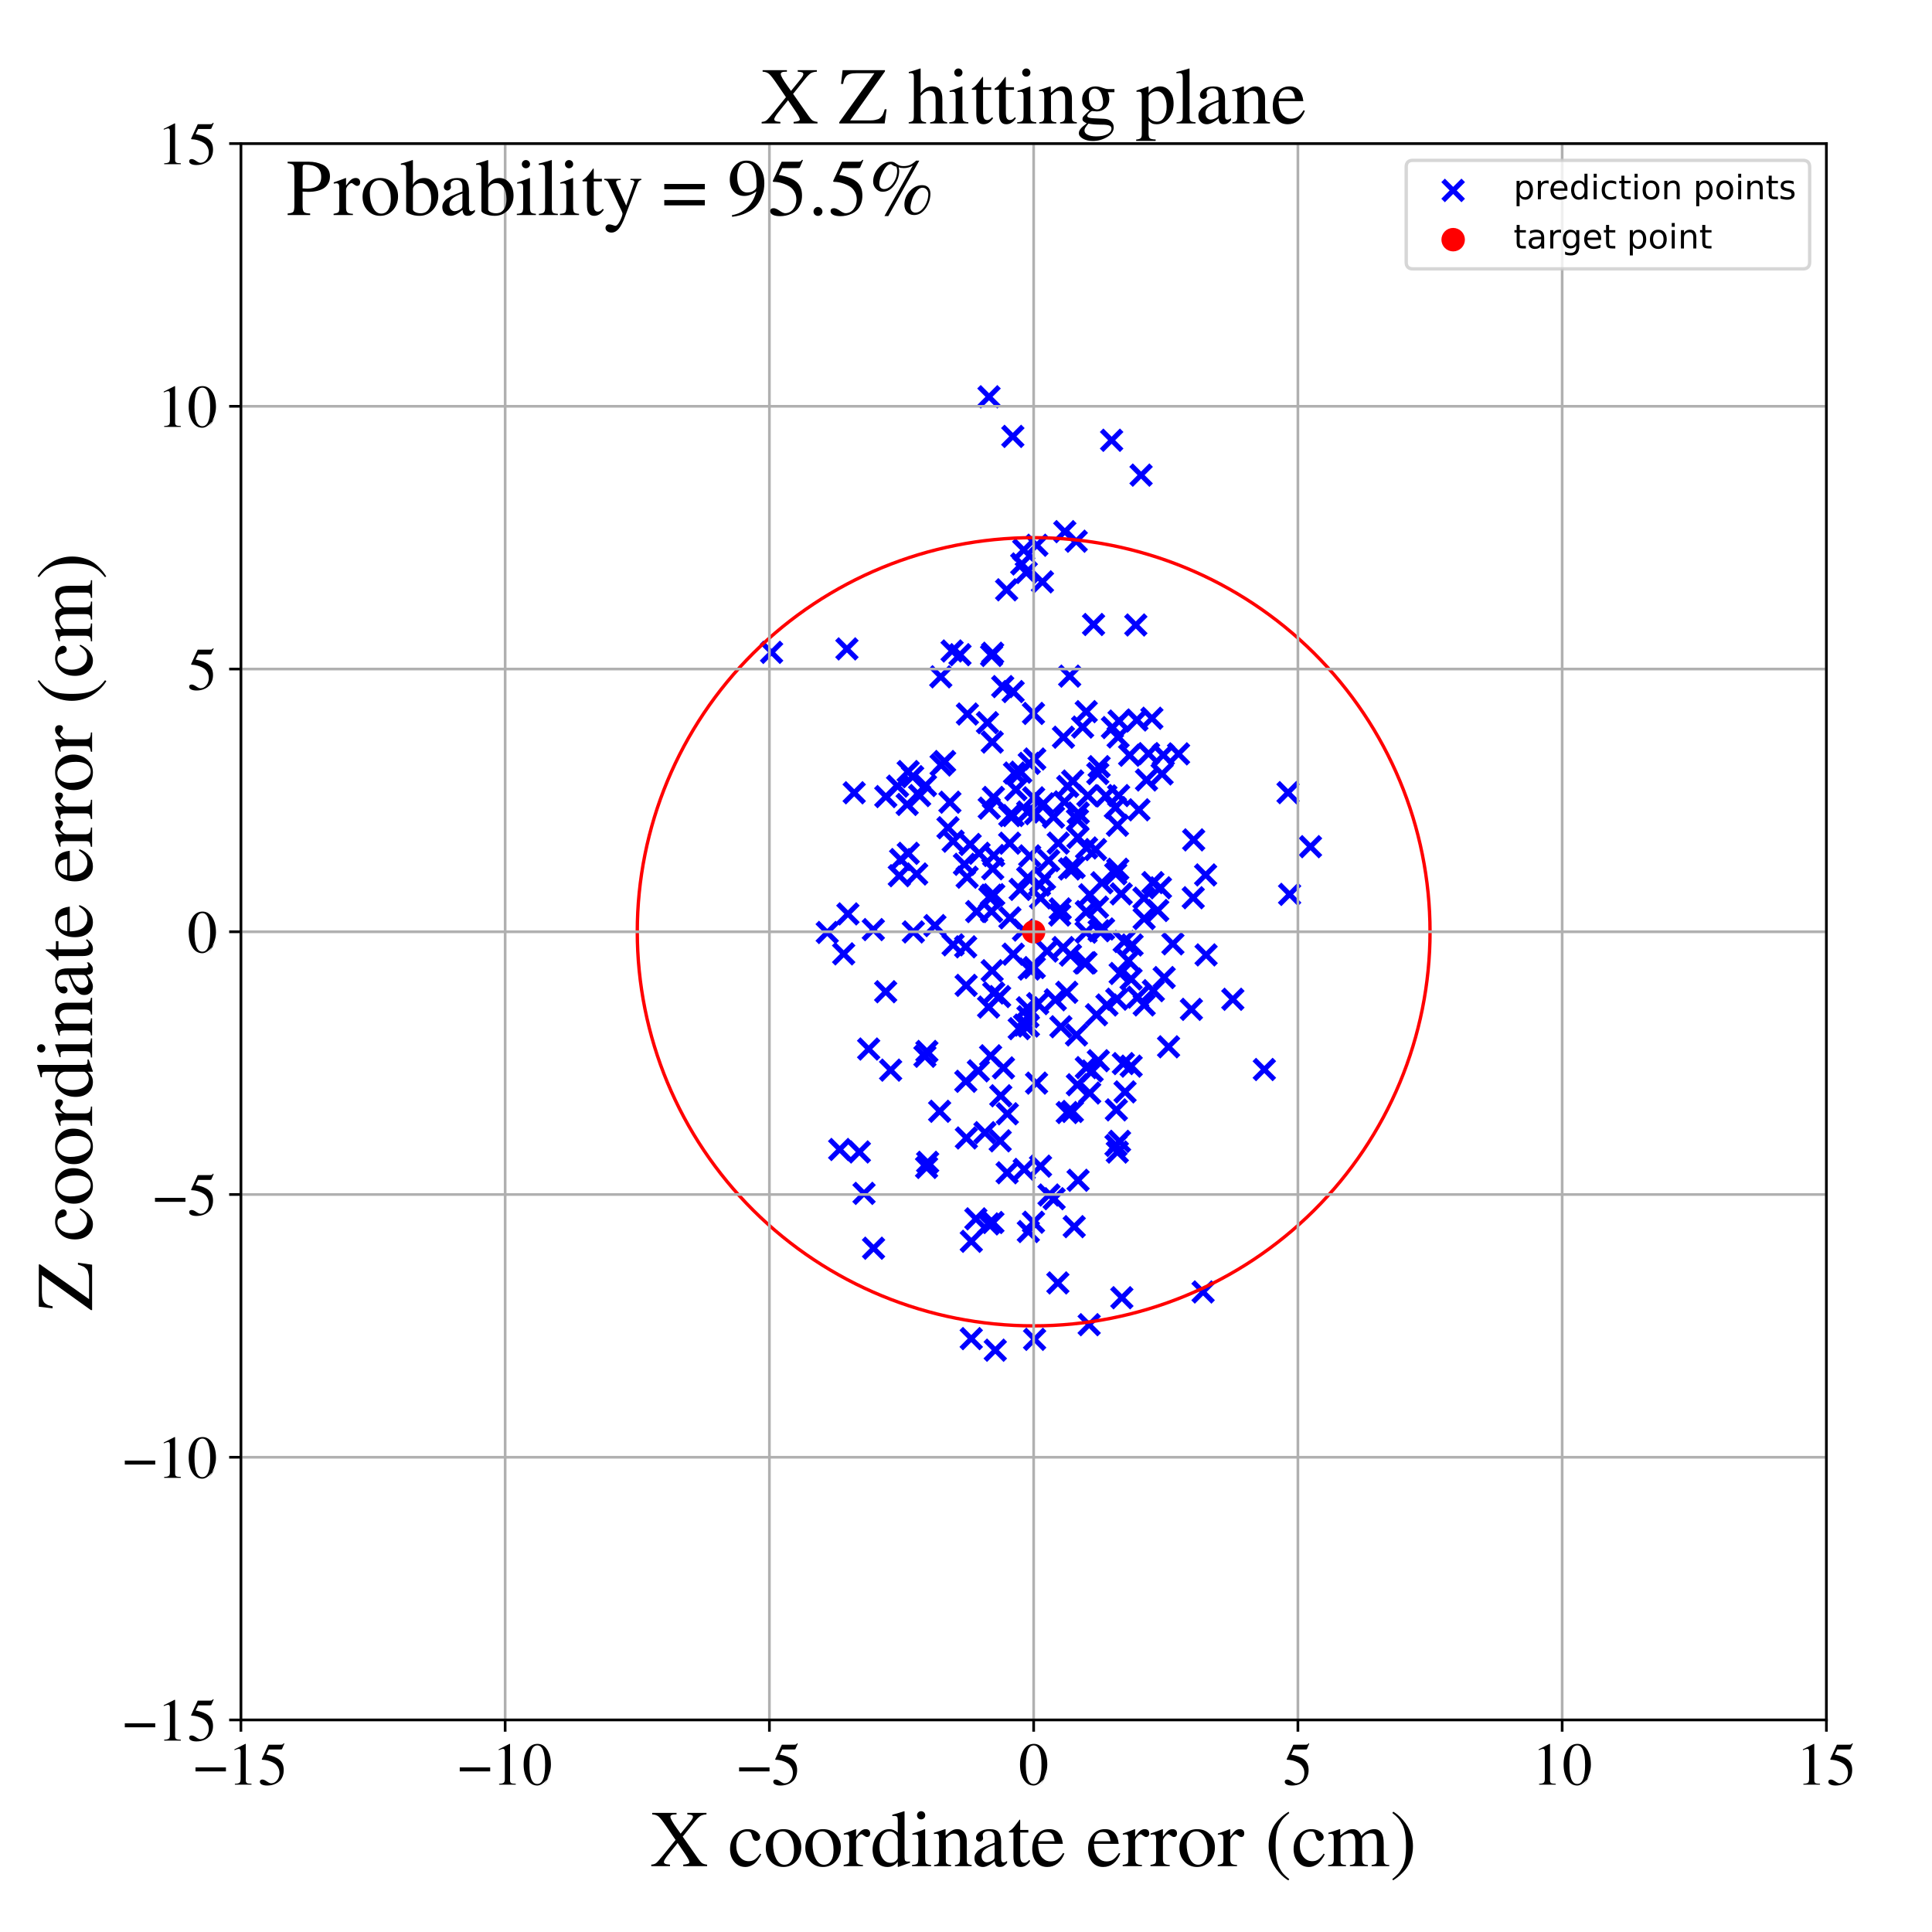 <?xml version="1.0" encoding="utf-8" standalone="no"?>
<!DOCTYPE svg PUBLIC "-//W3C//DTD SVG 1.1//EN"
  "http://www.w3.org/Graphics/SVG/1.1/DTD/svg11.dtd">
<!-- Created with matplotlib (https://matplotlib.org/) -->
<svg height="576pt" version="1.1" viewBox="0 0 576 576" width="576pt" xmlns="http://www.w3.org/2000/svg" xmlns:xlink="http://www.w3.org/1999/xlink">
 <defs>
  <style type="text/css">
*{stroke-linecap:butt;stroke-linejoin:round;}
  </style>
 </defs>
 <g id="figure_1">
  <g id="patch_1">
   <path d="M 0 576 
L 576 576 
L 576 0 
L 0 0 
z
" style="fill:#ffffff;"/>
  </g>
  <g id="axes_1">
   <g id="patch_2">
    <path d="M 71.822 512.784 
L 544.52 512.784 
L 544.52 42.802 
L 71.822 42.802 
z
" style="fill:#ffffff;"/>
   </g>
   <g id="PathCollection_1">
    <defs>
     <path d="M -3 3 
L 3 -3 
M -3 -3 
L 3 3 
" id="m2d8ba5fc7c" style="stroke:#0000ff;stroke-width:1.5;"/>
    </defs>
    <g clip-path="url(#pde98e678f6)">
     <use style="fill:#0000ff;stroke:#0000ff;stroke-width:1.5;" x="268.117" xlink:href="#m2d8ba5fc7c" y="261.081"/>
     <use style="fill:#0000ff;stroke:#0000ff;stroke-width:1.5;" x="257.6" xlink:href="#m2d8ba5fc7c" y="355.788"/>
     <use style="fill:#0000ff;stroke:#0000ff;stroke-width:1.5;" x="302.875" xlink:href="#m2d8ba5fc7c" y="235.43"/>
     <use style="fill:#0000ff;stroke:#0000ff;stroke-width:1.5;" x="336.779" xlink:href="#m2d8ba5fc7c" y="225.168"/>
     <use style="fill:#0000ff;stroke:#0000ff;stroke-width:1.5;" x="343.418" xlink:href="#m2d8ba5fc7c" y="214.136"/>
     <use style="fill:#0000ff;stroke:#0000ff;stroke-width:1.5;" x="318.871" xlink:href="#m2d8ba5fc7c" y="259.073"/>
     <use style="fill:#0000ff;stroke:#0000ff;stroke-width:1.5;" x="286.207" xlink:href="#m2d8ba5fc7c" y="195.191"/>
     <use style="fill:#0000ff;stroke:#0000ff;stroke-width:1.5;" x="291.689" xlink:href="#m2d8ba5fc7c" y="319.253"/>
     <use style="fill:#0000ff;stroke:#0000ff;stroke-width:1.5;" x="260.371" xlink:href="#m2d8ba5fc7c" y="277.144"/>
     <use style="fill:#0000ff;stroke:#0000ff;stroke-width:1.5;" x="355.749" xlink:href="#m2d8ba5fc7c" y="267.645"/>
     <use style="fill:#0000ff;stroke:#0000ff;stroke-width:1.5;" x="258.983" xlink:href="#m2d8ba5fc7c" y="312.754"/>
     <use style="fill:#0000ff;stroke:#0000ff;stroke-width:1.5;" x="304.35" xlink:href="#m2d8ba5fc7c" y="230.213"/>
     <use style="fill:#0000ff;stroke:#0000ff;stroke-width:1.5;" x="318.908" xlink:href="#m2d8ba5fc7c" y="201.574"/>
     <use style="fill:#0000ff;stroke:#0000ff;stroke-width:1.5;" x="323.779" xlink:href="#m2d8ba5fc7c" y="287.006"/>
     <use style="fill:#0000ff;stroke:#0000ff;stroke-width:1.5;" x="359.578" xlink:href="#m2d8ba5fc7c" y="284.692"/>
     <use style="fill:#0000ff;stroke:#0000ff;stroke-width:1.5;" x="268.513" xlink:href="#m2d8ba5fc7c" y="256.27"/>
     <use style="fill:#0000ff;stroke:#0000ff;stroke-width:1.5;" x="309.908" xlink:href="#m2d8ba5fc7c" y="263.867"/>
     <use style="fill:#0000ff;stroke:#0000ff;stroke-width:1.5;" x="294.925" xlink:href="#m2d8ba5fc7c" y="240.938"/>
     <use style="fill:#0000ff;stroke:#0000ff;stroke-width:1.5;" x="384.01" xlink:href="#m2d8ba5fc7c" y="236.312"/>
     <use style="fill:#0000ff;stroke:#0000ff;stroke-width:1.5;" x="333.956" xlink:href="#m2d8ba5fc7c" y="290.226"/>
     <use style="fill:#0000ff;stroke:#0000ff;stroke-width:1.5;" x="293.641" xlink:href="#m2d8ba5fc7c" y="337.687"/>
     <use style="fill:#0000ff;stroke:#0000ff;stroke-width:1.5;" x="295.971" xlink:href="#m2d8ba5fc7c" y="259.012"/>
     <use style="fill:#0000ff;stroke:#0000ff;stroke-width:1.5;" x="295.081" xlink:href="#m2d8ba5fc7c" y="267.601"/>
     <use style="fill:#0000ff;stroke:#0000ff;stroke-width:1.5;" x="289.566" xlink:href="#m2d8ba5fc7c" y="399.092"/>
     <use style="fill:#0000ff;stroke:#0000ff;stroke-width:1.5;" x="296.277" xlink:href="#m2d8ba5fc7c" y="266.749"/>
     <use style="fill:#0000ff;stroke:#0000ff;stroke-width:1.5;" x="267.611" xlink:href="#m2d8ba5fc7c" y="234.377"/>
     <use style="fill:#0000ff;stroke:#0000ff;stroke-width:1.5;" x="330.019" xlink:href="#m2d8ba5fc7c" y="299.627"/>
     <use style="fill:#0000ff;stroke:#0000ff;stroke-width:1.5;" x="302.008" xlink:href="#m2d8ba5fc7c" y="243.134"/>
     <use style="fill:#0000ff;stroke:#0000ff;stroke-width:1.5;" x="287.901" xlink:href="#m2d8ba5fc7c" y="282.285"/>
     <use style="fill:#0000ff;stroke:#0000ff;stroke-width:1.5;" x="343.857" xlink:href="#m2d8ba5fc7c" y="295.352"/>
     <use style="fill:#0000ff;stroke:#0000ff;stroke-width:1.5;" x="314.631" xlink:href="#m2d8ba5fc7c" y="298.074"/>
     <use style="fill:#0000ff;stroke:#0000ff;stroke-width:1.5;" x="343.723" xlink:href="#m2d8ba5fc7c" y="263.141"/>
     <use style="fill:#0000ff;stroke:#0000ff;stroke-width:1.5;" x="317.053" xlink:href="#m2d8ba5fc7c" y="219.792"/>
     <use style="fill:#0000ff;stroke:#0000ff;stroke-width:1.5;" x="318.334" xlink:href="#m2d8ba5fc7c" y="234.454"/>
     <use style="fill:#0000ff;stroke:#0000ff;stroke-width:1.5;" x="298.198" xlink:href="#m2d8ba5fc7c" y="340.125"/>
     <use style="fill:#0000ff;stroke:#0000ff;stroke-width:1.5;" x="333.631" xlink:href="#m2d8ba5fc7c" y="214.976"/>
     <use style="fill:#0000ff;stroke:#0000ff;stroke-width:1.5;" x="317.462" xlink:href="#m2d8ba5fc7c" y="158.506"/>
     <use style="fill:#0000ff;stroke:#0000ff;stroke-width:1.5;" x="325.605" xlink:href="#m2d8ba5fc7c" y="319.312"/>
     <use style="fill:#0000ff;stroke:#0000ff;stroke-width:1.5;" x="296.166" xlink:href="#m2d8ba5fc7c" y="237.739"/>
     <use style="fill:#0000ff;stroke:#0000ff;stroke-width:1.5;" x="295.943" xlink:href="#m2d8ba5fc7c" y="194.753"/>
     <use style="fill:#0000ff;stroke:#0000ff;stroke-width:1.5;" x="318.177" xlink:href="#m2d8ba5fc7c" y="331.691"/>
     <use style="fill:#0000ff;stroke:#0000ff;stroke-width:1.5;" x="319.146" xlink:href="#m2d8ba5fc7c" y="284.756"/>
     <use style="fill:#0000ff;stroke:#0000ff;stroke-width:1.5;" x="327.291" xlink:href="#m2d8ba5fc7c" y="230.619"/>
     <use style="fill:#0000ff;stroke:#0000ff;stroke-width:1.5;" x="288.04" xlink:href="#m2d8ba5fc7c" y="293.772"/>
     <use style="fill:#0000ff;stroke:#0000ff;stroke-width:1.5;" x="321.205" xlink:href="#m2d8ba5fc7c" y="323.401"/>
     <use style="fill:#0000ff;stroke:#0000ff;stroke-width:1.5;" x="302.054" xlink:href="#m2d8ba5fc7c" y="206.181"/>
     <use style="fill:#0000ff;stroke:#0000ff;stroke-width:1.5;" x="303.864" xlink:href="#m2d8ba5fc7c" y="306.677"/>
     <use style="fill:#0000ff;stroke:#0000ff;stroke-width:1.5;" x="284.15" xlink:href="#m2d8ba5fc7c" y="281.69"/>
     <use style="fill:#0000ff;stroke:#0000ff;stroke-width:1.5;" x="351.369" xlink:href="#m2d8ba5fc7c" y="224.748"/>
     <use style="fill:#0000ff;stroke:#0000ff;stroke-width:1.5;" x="318.041" xlink:href="#m2d8ba5fc7c" y="295.841"/>
     <use style="fill:#0000ff;stroke:#0000ff;stroke-width:1.5;" x="294.863" xlink:href="#m2d8ba5fc7c" y="118.3"/>
     <use style="fill:#0000ff;stroke:#0000ff;stroke-width:1.5;" x="305.217" xlink:href="#m2d8ba5fc7c" y="163.972"/>
     <use style="fill:#0000ff;stroke:#0000ff;stroke-width:1.5;" x="324.879" xlink:href="#m2d8ba5fc7c" y="325.872"/>
     <use style="fill:#0000ff;stroke:#0000ff;stroke-width:1.5;" x="306.61" xlink:href="#m2d8ba5fc7c" y="305.89"/>
     <use style="fill:#0000ff;stroke:#0000ff;stroke-width:1.5;" x="306.84" xlink:href="#m2d8ba5fc7c" y="288.915"/>
     <use style="fill:#0000ff;stroke:#0000ff;stroke-width:1.5;" x="296.257" xlink:href="#m2d8ba5fc7c" y="255.053"/>
     <use style="fill:#0000ff;stroke:#0000ff;stroke-width:1.5;" x="323.846" xlink:href="#m2d8ba5fc7c" y="212.167"/>
     <use style="fill:#0000ff;stroke:#0000ff;stroke-width:1.5;" x="334.277" xlink:href="#m2d8ba5fc7c" y="266.502"/>
     <use style="fill:#0000ff;stroke:#0000ff;stroke-width:1.5;" x="270.791" xlink:href="#m2d8ba5fc7c" y="254.409"/>
     <use style="fill:#0000ff;stroke:#0000ff;stroke-width:1.5;" x="288.113" xlink:href="#m2d8ba5fc7c" y="339.269"/>
     <use style="fill:#0000ff;stroke:#0000ff;stroke-width:1.5;" x="319.807" xlink:href="#m2d8ba5fc7c" y="232.852"/>
     <use style="fill:#0000ff;stroke:#0000ff;stroke-width:1.5;" x="256.207" xlink:href="#m2d8ba5fc7c" y="343.44"/>
     <use style="fill:#0000ff;stroke:#0000ff;stroke-width:1.5;" x="367.551" xlink:href="#m2d8ba5fc7c" y="297.925"/>
     <use style="fill:#0000ff;stroke:#0000ff;stroke-width:1.5;" x="306.992" xlink:href="#m2d8ba5fc7c" y="255.164"/>
     <use style="fill:#0000ff;stroke:#0000ff;stroke-width:1.5;" x="339.208" xlink:href="#m2d8ba5fc7c" y="297.288"/>
     <use style="fill:#0000ff;stroke:#0000ff;stroke-width:1.5;" x="346.823" xlink:href="#m2d8ba5fc7c" y="225.098"/>
     <use style="fill:#0000ff;stroke:#0000ff;stroke-width:1.5;" x="308.452" xlink:href="#m2d8ba5fc7c" y="399.306"/>
     <use style="fill:#0000ff;stroke:#0000ff;stroke-width:1.5;" x="298.941" xlink:href="#m2d8ba5fc7c" y="204.701"/>
     <use style="fill:#0000ff;stroke:#0000ff;stroke-width:1.5;" x="312.65" xlink:href="#m2d8ba5fc7c" y="256.576"/>
     <use style="fill:#0000ff;stroke:#0000ff;stroke-width:1.5;" x="295.341" xlink:href="#m2d8ba5fc7c" y="314.768"/>
     <use style="fill:#0000ff;stroke:#0000ff;stroke-width:1.5;" x="298.37" xlink:href="#m2d8ba5fc7c" y="326.689"/>
     <use style="fill:#0000ff;stroke:#0000ff;stroke-width:1.5;" x="291.903" xlink:href="#m2d8ba5fc7c" y="254.392"/>
     <use style="fill:#0000ff;stroke:#0000ff;stroke-width:1.5;" x="341.11" xlink:href="#m2d8ba5fc7c" y="273.858"/>
     <use style="fill:#0000ff;stroke:#0000ff;stroke-width:1.5;" x="306.468" xlink:href="#m2d8ba5fc7c" y="303.117"/>
     <use style="fill:#0000ff;stroke:#0000ff;stroke-width:1.5;" x="296.732" xlink:href="#m2d8ba5fc7c" y="402.54"/>
     <use style="fill:#0000ff;stroke:#0000ff;stroke-width:1.5;" x="323.795" xlink:href="#m2d8ba5fc7c" y="277.917"/>
     <use style="fill:#0000ff;stroke:#0000ff;stroke-width:1.5;" x="338.624" xlink:href="#m2d8ba5fc7c" y="186.333"/>
     <use style="fill:#0000ff;stroke:#0000ff;stroke-width:1.5;" x="306.39" xlink:href="#m2d8ba5fc7c" y="242.081"/>
     <use style="fill:#0000ff;stroke:#0000ff;stroke-width:1.5;" x="270.459" xlink:href="#m2d8ba5fc7c" y="239.832"/>
     <use style="fill:#0000ff;stroke:#0000ff;stroke-width:1.5;" x="305.463" xlink:href="#m2d8ba5fc7c" y="305.617"/>
     <use style="fill:#0000ff;stroke:#0000ff;stroke-width:1.5;" x="251.529" xlink:href="#m2d8ba5fc7c" y="284.379"/>
     <use style="fill:#0000ff;stroke:#0000ff;stroke-width:1.5;" x="333.109" xlink:href="#m2d8ba5fc7c" y="343.471"/>
     <use style="fill:#0000ff;stroke:#0000ff;stroke-width:1.5;" x="295.619" xlink:href="#m2d8ba5fc7c" y="271.713"/>
     <use style="fill:#0000ff;stroke:#0000ff;stroke-width:1.5;" x="340.197" xlink:href="#m2d8ba5fc7c" y="141.653"/>
     <use style="fill:#0000ff;stroke:#0000ff;stroke-width:1.5;" x="346.461" xlink:href="#m2d8ba5fc7c" y="230.736"/>
     <use style="fill:#0000ff;stroke:#0000ff;stroke-width:1.5;" x="326.029" xlink:href="#m2d8ba5fc7c" y="186.184"/>
     <use style="fill:#0000ff;stroke:#0000ff;stroke-width:1.5;" x="324.902" xlink:href="#m2d8ba5fc7c" y="266.771"/>
     <use style="fill:#0000ff;stroke:#0000ff;stroke-width:1.5;" x="316.978" xlink:href="#m2d8ba5fc7c" y="282.508"/>
     <use style="fill:#0000ff;stroke:#0000ff;stroke-width:1.5;" x="316.09" xlink:href="#m2d8ba5fc7c" y="270.98"/>
     <use style="fill:#0000ff;stroke:#0000ff;stroke-width:1.5;" x="304.615" xlink:href="#m2d8ba5fc7c" y="168.133"/>
     <use style="fill:#0000ff;stroke:#0000ff;stroke-width:1.5;" x="283.855" xlink:href="#m2d8ba5fc7c" y="194.082"/>
     <use style="fill:#0000ff;stroke:#0000ff;stroke-width:1.5;" x="315.388" xlink:href="#m2d8ba5fc7c" y="382.486"/>
     <use style="fill:#0000ff;stroke:#0000ff;stroke-width:1.5;" x="334.906" xlink:href="#m2d8ba5fc7c" y="317.093"/>
     <use style="fill:#0000ff;stroke:#0000ff;stroke-width:1.5;" x="321.468" xlink:href="#m2d8ba5fc7c" y="242.392"/>
     <use style="fill:#0000ff;stroke:#0000ff;stroke-width:1.5;" x="291.177" xlink:href="#m2d8ba5fc7c" y="271.774"/>
     <use style="fill:#0000ff;stroke:#0000ff;stroke-width:1.5;" x="309.039" xlink:href="#m2d8ba5fc7c" y="322.914"/>
     <use style="fill:#0000ff;stroke:#0000ff;stroke-width:1.5;" x="308.118" xlink:href="#m2d8ba5fc7c" y="364.391"/>
     <use style="fill:#0000ff;stroke:#0000ff;stroke-width:1.5;" x="384.476" xlink:href="#m2d8ba5fc7c" y="266.649"/>
     <use style="fill:#0000ff;stroke:#0000ff;stroke-width:1.5;" x="337.24" xlink:href="#m2d8ba5fc7c" y="317.856"/>
     <use style="fill:#0000ff;stroke:#0000ff;stroke-width:1.5;" x="326.612" xlink:href="#m2d8ba5fc7c" y="253.291"/>
     <use style="fill:#0000ff;stroke:#0000ff;stroke-width:1.5;" x="332.714" xlink:href="#m2d8ba5fc7c" y="341.487"/>
     <use style="fill:#0000ff;stroke:#0000ff;stroke-width:1.5;" x="323.871" xlink:href="#m2d8ba5fc7c" y="271.784"/>
     <use style="fill:#0000ff;stroke:#0000ff;stroke-width:1.5;" x="295.547" xlink:href="#m2d8ba5fc7c" y="266.894"/>
     <use style="fill:#0000ff;stroke:#0000ff;stroke-width:1.5;" x="319.717" xlink:href="#m2d8ba5fc7c" y="331.362"/>
     <use style="fill:#0000ff;stroke:#0000ff;stroke-width:1.5;" x="327.454" xlink:href="#m2d8ba5fc7c" y="316.238"/>
     <use style="fill:#0000ff;stroke:#0000ff;stroke-width:1.5;" x="300.323" xlink:href="#m2d8ba5fc7c" y="332.059"/>
     <use style="fill:#0000ff;stroke:#0000ff;stroke-width:1.5;" x="289.234" xlink:href="#m2d8ba5fc7c" y="251.762"/>
     <use style="fill:#0000ff;stroke:#0000ff;stroke-width:1.5;" x="302.085" xlink:href="#m2d8ba5fc7c" y="284.475"/>
     <use style="fill:#0000ff;stroke:#0000ff;stroke-width:1.5;" x="287.942" xlink:href="#m2d8ba5fc7c" y="322.378"/>
     <use style="fill:#0000ff;stroke:#0000ff;stroke-width:1.5;" x="324.327" xlink:href="#m2d8ba5fc7c" y="237.208"/>
     <use style="fill:#0000ff;stroke:#0000ff;stroke-width:1.5;" x="329.009" xlink:href="#m2d8ba5fc7c" y="276.964"/>
     <use style="fill:#0000ff;stroke:#0000ff;stroke-width:1.5;" x="265.53" xlink:href="#m2d8ba5fc7c" y="319.046"/>
     <use style="fill:#0000ff;stroke:#0000ff;stroke-width:1.5;" x="275.926" xlink:href="#m2d8ba5fc7c" y="234.199"/>
     <use style="fill:#0000ff;stroke:#0000ff;stroke-width:1.5;" x="312.182" xlink:href="#m2d8ba5fc7c" y="283.542"/>
     <use style="fill:#0000ff;stroke:#0000ff;stroke-width:1.5;" x="331.656" xlink:href="#m2d8ba5fc7c" y="216.915"/>
     <use style="fill:#0000ff;stroke:#0000ff;stroke-width:1.5;" x="264.089" xlink:href="#m2d8ba5fc7c" y="237.49"/>
     <use style="fill:#0000ff;stroke:#0000ff;stroke-width:1.5;" x="296.269" xlink:href="#m2d8ba5fc7c" y="296.056"/>
     <use style="fill:#0000ff;stroke:#0000ff;stroke-width:1.5;" x="333.252" xlink:href="#m2d8ba5fc7c" y="259.153"/>
     <use style="fill:#0000ff;stroke:#0000ff;stroke-width:1.5;" x="332.641" xlink:href="#m2d8ba5fc7c" y="260.497"/>
     <use style="fill:#0000ff;stroke:#0000ff;stroke-width:1.5;" x="337.213" xlink:href="#m2d8ba5fc7c" y="291.878"/>
     <use style="fill:#0000ff;stroke:#0000ff;stroke-width:1.5;" x="327.689" xlink:href="#m2d8ba5fc7c" y="277.489"/>
     <use style="fill:#0000ff;stroke:#0000ff;stroke-width:1.5;" x="252.795" xlink:href="#m2d8ba5fc7c" y="272.466"/>
     <use style="fill:#0000ff;stroke:#0000ff;stroke-width:1.5;" x="305.357" xlink:href="#m2d8ba5fc7c" y="348.641"/>
     <use style="fill:#0000ff;stroke:#0000ff;stroke-width:1.5;" x="323.943" xlink:href="#m2d8ba5fc7c" y="252.806"/>
     <use style="fill:#0000ff;stroke:#0000ff;stroke-width:1.5;" x="321.231" xlink:href="#m2d8ba5fc7c" y="244.426"/>
     <use style="fill:#0000ff;stroke:#0000ff;stroke-width:1.5;" x="300.261" xlink:href="#m2d8ba5fc7c" y="349.648"/>
     <use style="fill:#0000ff;stroke:#0000ff;stroke-width:1.5;" x="359.44" xlink:href="#m2d8ba5fc7c" y="260.849"/>
     <use style="fill:#0000ff;stroke:#0000ff;stroke-width:1.5;" x="278.736" xlink:href="#m2d8ba5fc7c" y="275.951"/>
     <use style="fill:#0000ff;stroke:#0000ff;stroke-width:1.5;" x="284.164" xlink:href="#m2d8ba5fc7c" y="250.79"/>
     <use style="fill:#0000ff;stroke:#0000ff;stroke-width:1.5;" x="295.802" xlink:href="#m2d8ba5fc7c" y="289.401"/>
     <use style="fill:#0000ff;stroke:#0000ff;stroke-width:1.5;" x="301.008" xlink:href="#m2d8ba5fc7c" y="251.385"/>
     <use style="fill:#0000ff;stroke:#0000ff;stroke-width:1.5;" x="317.34" xlink:href="#m2d8ba5fc7c" y="239.067"/>
     <use style="fill:#0000ff;stroke:#0000ff;stroke-width:1.5;" x="310.233" xlink:href="#m2d8ba5fc7c" y="267.711"/>
     <use style="fill:#0000ff;stroke:#0000ff;stroke-width:1.5;" x="294.4" xlink:href="#m2d8ba5fc7c" y="215.456"/>
     <use style="fill:#0000ff;stroke:#0000ff;stroke-width:1.5;" x="355.197" xlink:href="#m2d8ba5fc7c" y="300.927"/>
     <use style="fill:#0000ff;stroke:#0000ff;stroke-width:1.5;" x="341.125" xlink:href="#m2d8ba5fc7c" y="299.608"/>
     <use style="fill:#0000ff;stroke:#0000ff;stroke-width:1.5;" x="294.732" xlink:href="#m2d8ba5fc7c" y="300.24"/>
     <use style="fill:#0000ff;stroke:#0000ff;stroke-width:1.5;" x="304.138" xlink:href="#m2d8ba5fc7c" y="265.162"/>
     <use style="fill:#0000ff;stroke:#0000ff;stroke-width:1.5;" x="345.161" xlink:href="#m2d8ba5fc7c" y="271.457"/>
     <use style="fill:#0000ff;stroke:#0000ff;stroke-width:1.5;" x="342.426" xlink:href="#m2d8ba5fc7c" y="224.68"/>
     <use style="fill:#0000ff;stroke:#0000ff;stroke-width:1.5;" x="260.437" xlink:href="#m2d8ba5fc7c" y="372.138"/>
     <use style="fill:#0000ff;stroke:#0000ff;stroke-width:1.5;" x="280.574" xlink:href="#m2d8ba5fc7c" y="228.08"/>
     <use style="fill:#0000ff;stroke:#0000ff;stroke-width:1.5;" x="283.2" xlink:href="#m2d8ba5fc7c" y="239.167"/>
     <use style="fill:#0000ff;stroke:#0000ff;stroke-width:1.5;" x="339.559" xlink:href="#m2d8ba5fc7c" y="241.433"/>
     <use style="fill:#0000ff;stroke:#0000ff;stroke-width:1.5;" x="276.567" xlink:href="#m2d8ba5fc7c" y="346.528"/>
     <use style="fill:#0000ff;stroke:#0000ff;stroke-width:1.5;" x="336.423" xlink:href="#m2d8ba5fc7c" y="286.442"/>
     <use style="fill:#0000ff;stroke:#0000ff;stroke-width:1.5;" x="298.03" xlink:href="#m2d8ba5fc7c" y="297.111"/>
     <use style="fill:#0000ff;stroke:#0000ff;stroke-width:1.5;" x="305.972" xlink:href="#m2d8ba5fc7c" y="170.678"/>
     <use style="fill:#0000ff;stroke:#0000ff;stroke-width:1.5;" x="376.944" xlink:href="#m2d8ba5fc7c" y="318.862"/>
     <use style="fill:#0000ff;stroke:#0000ff;stroke-width:1.5;" x="295.631" xlink:href="#m2d8ba5fc7c" y="195.423"/>
     <use style="fill:#0000ff;stroke:#0000ff;stroke-width:1.5;" x="305.137" xlink:href="#m2d8ba5fc7c" y="277.287"/>
     <use style="fill:#0000ff;stroke:#0000ff;stroke-width:1.5;" x="348.391" xlink:href="#m2d8ba5fc7c" y="312.093"/>
     <use style="fill:#0000ff;stroke:#0000ff;stroke-width:1.5;" x="332.528" xlink:href="#m2d8ba5fc7c" y="240.777"/>
     <use style="fill:#0000ff;stroke:#0000ff;stroke-width:1.5;" x="321.414" xlink:href="#m2d8ba5fc7c" y="351.884"/>
     <use style="fill:#0000ff;stroke:#0000ff;stroke-width:1.5;" x="301.087" xlink:href="#m2d8ba5fc7c" y="273.652"/>
     <use style="fill:#0000ff;stroke:#0000ff;stroke-width:1.5;" x="341.814" xlink:href="#m2d8ba5fc7c" y="232.542"/>
     <use style="fill:#0000ff;stroke:#0000ff;stroke-width:1.5;" x="320.264" xlink:href="#m2d8ba5fc7c" y="365.71"/>
     <use style="fill:#0000ff;stroke:#0000ff;stroke-width:1.5;" x="301.959" xlink:href="#m2d8ba5fc7c" y="130.109"/>
     <use style="fill:#0000ff;stroke:#0000ff;stroke-width:1.5;" x="306.859" xlink:href="#m2d8ba5fc7c" y="227.582"/>
     <use style="fill:#0000ff;stroke:#0000ff;stroke-width:1.5;" x="333.154" xlink:href="#m2d8ba5fc7c" y="246.045"/>
     <use style="fill:#0000ff;stroke:#0000ff;stroke-width:1.5;" x="287.532" xlink:href="#m2d8ba5fc7c" y="257.682"/>
     <use style="fill:#0000ff;stroke:#0000ff;stroke-width:1.5;" x="349.684" xlink:href="#m2d8ba5fc7c" y="281.395"/>
     <use style="fill:#0000ff;stroke:#0000ff;stroke-width:1.5;" x="315.941" xlink:href="#m2d8ba5fc7c" y="272.802"/>
     <use style="fill:#0000ff;stroke:#0000ff;stroke-width:1.5;" x="272.304" xlink:href="#m2d8ba5fc7c" y="277.841"/>
     <use style="fill:#0000ff;stroke:#0000ff;stroke-width:1.5;" x="315.501" xlink:href="#m2d8ba5fc7c" y="251.356"/>
     <use style="fill:#0000ff;stroke:#0000ff;stroke-width:1.5;" x="323.87" xlink:href="#m2d8ba5fc7c" y="318.293"/>
     <use style="fill:#0000ff;stroke:#0000ff;stroke-width:1.5;" x="332.827" xlink:href="#m2d8ba5fc7c" y="330.895"/>
     <use style="fill:#0000ff;stroke:#0000ff;stroke-width:1.5;" x="322.769" xlink:href="#m2d8ba5fc7c" y="216.769"/>
     <use style="fill:#0000ff;stroke:#0000ff;stroke-width:1.5;" x="296.02" xlink:href="#m2d8ba5fc7c" y="364.472"/>
     <use style="fill:#0000ff;stroke:#0000ff;stroke-width:1.5;" x="254.669" xlink:href="#m2d8ba5fc7c" y="236.356"/>
     <use style="fill:#0000ff;stroke:#0000ff;stroke-width:1.5;" x="329.703" xlink:href="#m2d8ba5fc7c" y="237.295"/>
     <use style="fill:#0000ff;stroke:#0000ff;stroke-width:1.5;" x="345.975" xlink:href="#m2d8ba5fc7c" y="264.682"/>
     <use style="fill:#0000ff;stroke:#0000ff;stroke-width:1.5;" x="314.08" xlink:href="#m2d8ba5fc7c" y="243.601"/>
     <use style="fill:#0000ff;stroke:#0000ff;stroke-width:1.5;" x="347.083" xlink:href="#m2d8ba5fc7c" y="291.444"/>
     <use style="fill:#0000ff;stroke:#0000ff;stroke-width:1.5;" x="308.117" xlink:href="#m2d8ba5fc7c" y="212.702"/>
     <use style="fill:#0000ff;stroke:#0000ff;stroke-width:1.5;" x="295.824" xlink:href="#m2d8ba5fc7c" y="221.242"/>
     <use style="fill:#0000ff;stroke:#0000ff;stroke-width:1.5;" x="273.299" xlink:href="#m2d8ba5fc7c" y="260.567"/>
     <use style="fill:#0000ff;stroke:#0000ff;stroke-width:1.5;" x="323.337" xlink:href="#m2d8ba5fc7c" y="287.107"/>
     <use style="fill:#0000ff;stroke:#0000ff;stroke-width:1.5;" x="300.112" xlink:href="#m2d8ba5fc7c" y="175.845"/>
     <use style="fill:#0000ff;stroke:#0000ff;stroke-width:1.5;" x="281.628" xlink:href="#m2d8ba5fc7c" y="227.038"/>
     <use style="fill:#0000ff;stroke:#0000ff;stroke-width:1.5;" x="306.395" xlink:href="#m2d8ba5fc7c" y="261.683"/>
     <use style="fill:#0000ff;stroke:#0000ff;stroke-width:1.5;" x="331.418" xlink:href="#m2d8ba5fc7c" y="131.263"/>
     <use style="fill:#0000ff;stroke:#0000ff;stroke-width:1.5;" x="308.762" xlink:href="#m2d8ba5fc7c" y="242.587"/>
     <use style="fill:#0000ff;stroke:#0000ff;stroke-width:1.5;" x="324.721" xlink:href="#m2d8ba5fc7c" y="394.939"/>
     <use style="fill:#0000ff;stroke:#0000ff;stroke-width:1.5;" x="288.338" xlink:href="#m2d8ba5fc7c" y="261.534"/>
     <use style="fill:#0000ff;stroke:#0000ff;stroke-width:1.5;" x="288.422" xlink:href="#m2d8ba5fc7c" y="212.877"/>
     <use style="fill:#0000ff;stroke:#0000ff;stroke-width:1.5;" x="280.478" xlink:href="#m2d8ba5fc7c" y="201.784"/>
     <use style="fill:#0000ff;stroke:#0000ff;stroke-width:1.5;" x="308.164" xlink:href="#m2d8ba5fc7c" y="237.862"/>
     <use style="fill:#0000ff;stroke:#0000ff;stroke-width:1.5;" x="653.146" xlink:href="#m2d8ba5fc7c" y="154.899"/>
     <use style="fill:#0000ff;stroke:#0000ff;stroke-width:1.5;" x="334.46" xlink:href="#m2d8ba5fc7c" y="386.898"/>
     <use style="fill:#0000ff;stroke:#0000ff;stroke-width:1.5;" x="294.729" xlink:href="#m2d8ba5fc7c" y="364.891"/>
     <use style="fill:#0000ff;stroke:#0000ff;stroke-width:1.5;" x="311.411" xlink:href="#m2d8ba5fc7c" y="261.956"/>
     <use style="fill:#0000ff;stroke:#0000ff;stroke-width:1.5;" x="333.504" xlink:href="#m2d8ba5fc7c" y="237.189"/>
     <use style="fill:#0000ff;stroke:#0000ff;stroke-width:1.5;" x="252.496" xlink:href="#m2d8ba5fc7c" y="193.464"/>
     <use style="fill:#0000ff;stroke:#0000ff;stroke-width:1.5;" x="310.22" xlink:href="#m2d8ba5fc7c" y="347.676"/>
     <use style="fill:#0000ff;stroke:#0000ff;stroke-width:1.5;" x="333.351" xlink:href="#m2d8ba5fc7c" y="219.721"/>
     <use style="fill:#0000ff;stroke:#0000ff;stroke-width:1.5;" x="358.685" xlink:href="#m2d8ba5fc7c" y="385.177"/>
     <use style="fill:#0000ff;stroke:#0000ff;stroke-width:1.5;" x="332.959" xlink:href="#m2d8ba5fc7c" y="297.897"/>
     <use style="fill:#0000ff;stroke:#0000ff;stroke-width:1.5;" x="390.705" xlink:href="#m2d8ba5fc7c" y="252.426"/>
     <use style="fill:#0000ff;stroke:#0000ff;stroke-width:1.5;" x="309.131" xlink:href="#m2d8ba5fc7c" y="162.556"/>
     <use style="fill:#0000ff;stroke:#0000ff;stroke-width:1.5;" x="308.495" xlink:href="#m2d8ba5fc7c" y="226.288"/>
     <use style="fill:#0000ff;stroke:#0000ff;stroke-width:1.5;" x="327.209" xlink:href="#m2d8ba5fc7c" y="270.437"/>
     <use style="fill:#0000ff;stroke:#0000ff;stroke-width:1.5;" x="320.237" xlink:href="#m2d8ba5fc7c" y="258.63"/>
     <use style="fill:#0000ff;stroke:#0000ff;stroke-width:1.5;" x="355.88" xlink:href="#m2d8ba5fc7c" y="250.398"/>
     <use style="fill:#0000ff;stroke:#0000ff;stroke-width:1.5;" x="328.52" xlink:href="#m2d8ba5fc7c" y="263.183"/>
     <use style="fill:#0000ff;stroke:#0000ff;stroke-width:1.5;" x="276.242" xlink:href="#m2d8ba5fc7c" y="348.055"/>
     <use style="fill:#0000ff;stroke:#0000ff;stroke-width:1.5;" x="337.518" xlink:href="#m2d8ba5fc7c" y="281.734"/>
     <use style="fill:#0000ff;stroke:#0000ff;stroke-width:1.5;" x="230.041" xlink:href="#m2d8ba5fc7c" y="194.492"/>
     <use style="fill:#0000ff;stroke:#0000ff;stroke-width:1.5;" x="289.581" xlink:href="#m2d8ba5fc7c" y="370.08"/>
     <use style="fill:#0000ff;stroke:#0000ff;stroke-width:1.5;" x="280.143" xlink:href="#m2d8ba5fc7c" y="331.317"/>
     <use style="fill:#0000ff;stroke:#0000ff;stroke-width:1.5;" x="311.065" xlink:href="#m2d8ba5fc7c" y="239.65"/>
     <use style="fill:#0000ff;stroke:#0000ff;stroke-width:1.5;" x="341.045" xlink:href="#m2d8ba5fc7c" y="267.76"/>
     <use style="fill:#0000ff;stroke:#0000ff;stroke-width:1.5;" x="264.053" xlink:href="#m2d8ba5fc7c" y="295.669"/>
     <use style="fill:#0000ff;stroke:#0000ff;stroke-width:1.5;" x="316.286" xlink:href="#m2d8ba5fc7c" y="306.111"/>
     <use style="fill:#0000ff;stroke:#0000ff;stroke-width:1.5;" x="335.42" xlink:href="#m2d8ba5fc7c" y="325.53"/>
     <use style="fill:#0000ff;stroke:#0000ff;stroke-width:1.5;" x="309.37" xlink:href="#m2d8ba5fc7c" y="299.216"/>
     <use style="fill:#0000ff;stroke:#0000ff;stroke-width:1.5;" x="327.682" xlink:href="#m2d8ba5fc7c" y="228.565"/>
     <use style="fill:#0000ff;stroke:#0000ff;stroke-width:1.5;" x="326.907" xlink:href="#m2d8ba5fc7c" y="302.534"/>
     <use style="fill:#0000ff;stroke:#0000ff;stroke-width:1.5;" x="246.635" xlink:href="#m2d8ba5fc7c" y="278.005"/>
     <use style="fill:#0000ff;stroke:#0000ff;stroke-width:1.5;" x="321.378" xlink:href="#m2d8ba5fc7c" y="249.667"/>
     <use style="fill:#0000ff;stroke:#0000ff;stroke-width:1.5;" x="290.936" xlink:href="#m2d8ba5fc7c" y="363.388"/>
     <use style="fill:#0000ff;stroke:#0000ff;stroke-width:1.5;" x="335.151" xlink:href="#m2d8ba5fc7c" y="280.688"/>
     <use style="fill:#0000ff;stroke:#0000ff;stroke-width:1.5;" x="333.776" xlink:href="#m2d8ba5fc7c" y="340.274"/>
     <use style="fill:#0000ff;stroke:#0000ff;stroke-width:1.5;" x="302.465" xlink:href="#m2d8ba5fc7c" y="230.471"/>
     <use style="fill:#0000ff;stroke:#0000ff;stroke-width:1.5;" x="272.1" xlink:href="#m2d8ba5fc7c" y="231.55"/>
     <use style="fill:#0000ff;stroke:#0000ff;stroke-width:1.5;" x="282.625" xlink:href="#m2d8ba5fc7c" y="246.769"/>
     <use style="fill:#0000ff;stroke:#0000ff;stroke-width:1.5;" x="299.171" xlink:href="#m2d8ba5fc7c" y="318.377"/>
     <use style="fill:#0000ff;stroke:#0000ff;stroke-width:1.5;" x="306.313" xlink:href="#m2d8ba5fc7c" y="300.449"/>
     <use style="fill:#0000ff;stroke:#0000ff;stroke-width:1.5;" x="320.936" xlink:href="#m2d8ba5fc7c" y="308.555"/>
     <use style="fill:#0000ff;stroke:#0000ff;stroke-width:1.5;" x="276.337" xlink:href="#m2d8ba5fc7c" y="313.472"/>
     <use style="fill:#0000ff;stroke:#0000ff;stroke-width:1.5;" x="275.749" xlink:href="#m2d8ba5fc7c" y="314.92"/>
     <use style="fill:#0000ff;stroke:#0000ff;stroke-width:1.5;" x="306.583" xlink:href="#m2d8ba5fc7c" y="367.165"/>
     <use style="fill:#0000ff;stroke:#0000ff;stroke-width:1.5;" x="250.344" xlink:href="#m2d8ba5fc7c" y="342.703"/>
     <use style="fill:#0000ff;stroke:#0000ff;stroke-width:1.5;" x="338.944" xlink:href="#m2d8ba5fc7c" y="214.653"/>
     <use style="fill:#0000ff;stroke:#0000ff;stroke-width:1.5;" x="301.055" xlink:href="#m2d8ba5fc7c" y="243.161"/>
     <use style="fill:#0000ff;stroke:#0000ff;stroke-width:1.5;" x="320.863" xlink:href="#m2d8ba5fc7c" y="161.354"/>
     <use style="fill:#0000ff;stroke:#0000ff;stroke-width:1.5;" x="314.277" xlink:href="#m2d8ba5fc7c" y="357.379"/>
     <use style="fill:#0000ff;stroke:#0000ff;stroke-width:1.5;" x="310.794" xlink:href="#m2d8ba5fc7c" y="173.471"/>
     <use style="fill:#0000ff;stroke:#0000ff;stroke-width:1.5;" x="274.175" xlink:href="#m2d8ba5fc7c" y="237.185"/>
     <use style="fill:#0000ff;stroke:#0000ff;stroke-width:1.5;" x="308.356" xlink:href="#m2d8ba5fc7c" y="288.469"/>
     <use style="fill:#0000ff;stroke:#0000ff;stroke-width:1.5;" x="270.758" xlink:href="#m2d8ba5fc7c" y="230.023"/>
     <use style="fill:#0000ff;stroke:#0000ff;stroke-width:1.5;" x="312.742" xlink:href="#m2d8ba5fc7c" y="356.274"/>
    </g>
   </g>
   <g id="PathCollection_2">
    <defs>
     <path d="M 0 3 
C 0.796 3 1.559 2.684 2.121 2.121 
C 2.684 1.559 3 0.796 3 0 
C 3 -0.796 2.684 -1.559 2.121 -2.121 
C 1.559 -2.684 0.796 -3 0 -3 
C -0.796 -3 -1.559 -2.684 -2.121 -2.121 
C -2.684 -1.559 -3 -0.796 -3 0 
C -3 0.796 -2.684 1.559 -2.121 2.121 
C -1.559 2.684 -0.796 3 0 3 
z
" id="md17d3d382c" style="stroke:#ff0000;"/>
    </defs>
    <g clip-path="url(#pde98e678f6)">
     <use style="fill:#ff0000;stroke:#ff0000;" x="308.171" xlink:href="#md17d3d382c" y="277.793"/>
    </g>
   </g>
   <g id="patch_3">
    <path clip-path="url(#pde98e678f6)" d="M 308.171 395.288 
C 339.511 395.288 369.572 382.908 391.733 360.875 
C 413.894 338.841 426.346 308.953 426.346 277.793 
C 426.346 246.633 413.894 216.745 391.733 194.711 
C 369.572 172.677 339.511 160.297 308.171 160.297 
C 276.831 160.297 246.77 172.677 224.609 194.711 
C 202.448 216.745 189.997 246.633 189.997 277.793 
C 189.997 308.953 202.448 338.841 224.609 360.875 
C 246.77 382.908 276.831 395.288 308.171 395.288 
z
" style="fill:none;stroke:#ff0000;stroke-linejoin:miter;"/>
   </g>
   <g id="matplotlib.axis_1">
    <g id="xtick_1">
     <g id="line2d_1">
      <path clip-path="url(#pde98e678f6)" d="M 71.822 512.784 
L 71.822 42.802 
" style="fill:none;stroke:#b0b0b0;stroke-linecap:square;stroke-width:0.8;"/>
     </g>
     <g id="line2d_2">
      <defs>
       <path d="M 0 0 
L 0 3.5 
" id="me6849c418f" style="stroke:#000000;stroke-width:0.8;"/>
      </defs>
      <g>
       <use style="stroke:#000000;stroke-width:0.8;" x="71.822" xlink:href="#me6849c418f" y="512.784"/>
      </g>
     </g>
     <g id="text_1">
      <!-- −15 -->
      <defs>
       <path d="M 3 22 
L 3 28.594 
L 53.406 28.594 
L 53.406 22 
z
" id="FreeSerif-8722"/>
       <path d="M 18.297 59.297 
Q 16.5 59.297 11.094 57.094 
L 11.094 58.5 
L 29.094 67.594 
L 29.906 67.406 
L 29.906 7.406 
Q 29.906 3.797 31.703 2.688 
Q 33.5 1.594 39.406 1.5 
L 39.406 0 
L 11.797 0 
L 11.797 1.5 
Q 17.406 1.703 19.344 3.141 
Q 21.297 4.594 21.297 9.297 
L 21.297 54.594 
Q 21.297 59.297 18.297 59.297 
z
" id="FreeSerif-49"/>
       <path d="M 35.703 19.406 
Q 35.703 24.703 33.344 28.797 
Q 31 32.906 27.641 35.156 
Q 24.297 37.406 20.141 38.844 
Q 16 40.297 12.953 40.75 
Q 9.906 41.203 7.594 41.203 
Q 6.406 41.203 6.406 42 
Q 6.406 42.297 6.5 42.5 
L 17.406 66.203 
L 38.297 66.203 
Q 39.906 66.203 40.844 66.703 
Q 41.797 67.203 42.906 68.797 
L 43.797 68.094 
L 40 59.203 
Q 39.594 58.297 37.703 58.297 
L 18.094 58.297 
L 13.906 49.797 
Q 28.5 47.203 35.594 41.344 
Q 42.703 35.5 42.703 24.203 
Q 42.703 18.297 40.844 13.688 
Q 39 9.094 36.141 6.297 
Q 33.297 3.5 29.547 1.703 
Q 25.797 -0.094 22.344 -0.75 
Q 18.906 -1.406 15.406 -1.406 
Q 9.797 -1.406 6.5 0.25 
Q 3.203 1.906 3.203 4.797 
Q 3.203 8.5 7.5 8.5 
Q 10.297 8.5 14.75 5.391 
Q 19.203 2.297 21.797 2.297 
Q 27.703 2.297 31.703 7.25 
Q 35.703 12.203 35.703 19.406 
z
" id="FreeSerif-53"/>
      </defs>
      <g transform="translate(57.746 532.077)scale(0.18 -0.18)">
       <use xlink:href="#FreeSerif-8722"/>
       <use x="56.4" xlink:href="#FreeSerif-49"/>
       <use x="106.4" xlink:href="#FreeSerif-53"/>
      </g>
     </g>
    </g>
    <g id="xtick_2">
     <g id="line2d_3">
      <path clip-path="url(#pde98e678f6)" d="M 150.605 512.784 
L 150.605 42.802 
" style="fill:none;stroke:#b0b0b0;stroke-linecap:square;stroke-width:0.8;"/>
     </g>
     <g id="line2d_4">
      <g>
       <use style="stroke:#000000;stroke-width:0.8;" x="150.605" xlink:href="#me6849c418f" y="512.784"/>
      </g>
     </g>
     <g id="text_2">
      <!-- −10 -->
      <defs>
       <path d="M 47.594 17.797 
Q 35.203 -1.406 25 -1.406 
Q 14.797 -1.406 8.594 8.391 
Q 2.406 18.203 2.406 33.594 
Q 2.406 48.094 8.594 57.844 
Q 14.797 67.594 25.406 67.594 
Q 35.203 67.594 41.391 58 
Q 47.594 48.406 47.594 33 
Q 47.594 17.797 35.203 -1.406 
z
M 25.094 65 
Q 12 65 12 32.703 
Q 12 1.203 25 1.203 
Q 38 1.203 38 32.797 
Q 38 48.5 34.703 56.75 
Q 31.406 65 25.094 65 
z
" id="FreeSerif-48"/>
      </defs>
      <g transform="translate(136.529 532.077)scale(0.18 -0.18)">
       <use xlink:href="#FreeSerif-8722"/>
       <use x="56.4" xlink:href="#FreeSerif-49"/>
       <use x="106.4" xlink:href="#FreeSerif-48"/>
      </g>
     </g>
    </g>
    <g id="xtick_3">
     <g id="line2d_5">
      <path clip-path="url(#pde98e678f6)" d="M 229.388 512.784 
L 229.388 42.802 
" style="fill:none;stroke:#b0b0b0;stroke-linecap:square;stroke-width:0.8;"/>
     </g>
     <g id="line2d_6">
      <g>
       <use style="stroke:#000000;stroke-width:0.8;" x="229.388" xlink:href="#me6849c418f" y="512.784"/>
      </g>
     </g>
     <g id="text_3">
      <!-- −5 -->
      <g transform="translate(219.812 532.077)scale(0.18 -0.18)">
       <use xlink:href="#FreeSerif-8722"/>
       <use x="56.4" xlink:href="#FreeSerif-53"/>
      </g>
     </g>
    </g>
    <g id="xtick_4">
     <g id="line2d_7">
      <path clip-path="url(#pde98e678f6)" d="M 308.171 512.784 
L 308.171 42.802 
" style="fill:none;stroke:#b0b0b0;stroke-linecap:square;stroke-width:0.8;"/>
     </g>
     <g id="line2d_8">
      <g>
       <use style="stroke:#000000;stroke-width:0.8;" x="308.171" xlink:href="#me6849c418f" y="512.784"/>
      </g>
     </g>
     <g id="text_4">
      <!-- 0 -->
      <g transform="translate(303.671 532.077)scale(0.18 -0.18)">
       <use xlink:href="#FreeSerif-48"/>
      </g>
     </g>
    </g>
    <g id="xtick_5">
     <g id="line2d_9">
      <path clip-path="url(#pde98e678f6)" d="M 386.954 512.784 
L 386.954 42.802 
" style="fill:none;stroke:#b0b0b0;stroke-linecap:square;stroke-width:0.8;"/>
     </g>
     <g id="line2d_10">
      <g>
       <use style="stroke:#000000;stroke-width:0.8;" x="386.954" xlink:href="#me6849c418f" y="512.784"/>
      </g>
     </g>
     <g id="text_5">
      <!-- 5 -->
      <g transform="translate(382.454 532.077)scale(0.18 -0.18)">
       <use xlink:href="#FreeSerif-53"/>
      </g>
     </g>
    </g>
    <g id="xtick_6">
     <g id="line2d_11">
      <path clip-path="url(#pde98e678f6)" d="M 465.737 512.784 
L 465.737 42.802 
" style="fill:none;stroke:#b0b0b0;stroke-linecap:square;stroke-width:0.8;"/>
     </g>
     <g id="line2d_12">
      <g>
       <use style="stroke:#000000;stroke-width:0.8;" x="465.737" xlink:href="#me6849c418f" y="512.784"/>
      </g>
     </g>
     <g id="text_6">
      <!-- 10 -->
      <g transform="translate(456.737 532.077)scale(0.18 -0.18)">
       <use xlink:href="#FreeSerif-49"/>
       <use x="50" xlink:href="#FreeSerif-48"/>
      </g>
     </g>
    </g>
    <g id="xtick_7">
     <g id="line2d_13">
      <path clip-path="url(#pde98e678f6)" d="M 544.52 512.784 
L 544.52 42.802 
" style="fill:none;stroke:#b0b0b0;stroke-linecap:square;stroke-width:0.8;"/>
     </g>
     <g id="line2d_14">
      <g>
       <use style="stroke:#000000;stroke-width:0.8;" x="544.52" xlink:href="#me6849c418f" y="512.784"/>
      </g>
     </g>
     <g id="text_7">
      <!-- 15 -->
      <g transform="translate(535.52 532.077)scale(0.18 -0.18)">
       <use xlink:href="#FreeSerif-49"/>
       <use x="50" xlink:href="#FreeSerif-53"/>
      </g>
     </g>
    </g>
    <g id="text_8">
     <!-- X coordinate error (cm) -->
     <defs>
      <path d="M 69.594 66.203 
L 69.594 64.297 
Q 64.703 64 62.047 62.344 
Q 59.406 60.703 54.703 54.906 
L 40.094 36.703 
L 59.297 9.297 
Q 62.297 5 64.297 3.703 
Q 66.297 2.406 70.406 1.906 
L 70.406 0 
L 40.703 0 
L 40.703 1.906 
Q 44.797 2.297 46.594 2.938 
Q 48.406 3.594 48.406 5 
Q 48.406 7.203 43.297 14.797 
L 33.797 28.797 
L 21.906 14 
Q 16.703 7.5 16.703 5.406 
Q 16.703 3.703 18.297 2.953 
Q 19.906 2.203 24.297 1.906 
L 24.297 0 
L 1 0 
L 1 1.906 
Q 4.906 2.203 7 3.797 
Q 9.094 5.406 15.5 13.297 
L 31.203 32.594 
L 20.297 48.594 
Q 13.297 58.906 10.25 61.5 
Q 7.203 64.094 2.203 64.297 
L 2.203 66.203 
L 32.406 66.203 
L 32.406 64.297 
L 29.594 64.203 
Q 24.797 64.094 24.797 61.297 
Q 24.797 58.094 33.297 46.297 
L 37.5 40.406 
L 48.797 54.203 
Q 52.797 59.203 52.797 61.094 
Q 52.797 62.797 51.344 63.438 
Q 49.906 64.094 45.797 64.297 
L 45.797 66.203 
z
" id="FreeSerif-88"/>
      <path id="FreeSerif-32"/>
      <path d="M 2.5 21.297 
Q 2.5 32.406 9.047 39.203 
Q 15.594 46 24.406 46 
Q 30.703 46 35.25 42.953 
Q 39.797 39.906 39.797 35.703 
Q 39.797 34 38.391 32.75 
Q 37 31.5 35 31.5 
Q 31.594 31.5 30.297 36.094 
L 29.703 38.297 
Q 28.906 41.094 27.703 42.094 
Q 26.5 43.094 23.797 43.094 
Q 17.703 43.094 13.953 38.25 
Q 10.203 33.406 10.203 25.703 
Q 10.203 17.094 14.547 11.641 
Q 18.906 6.203 25.703 6.203 
Q 30 6.203 33.094 8.25 
Q 36.203 10.297 39.797 15.594 
L 41.203 14.703 
Q 40.203 12.703 39.453 11.391 
Q 38.703 10.094 36.75 7.5 
Q 34.797 4.906 32.891 3.297 
Q 31 1.703 27.891 0.344 
Q 24.797 -1 21.5 -1 
Q 13.203 -1 7.844 5.25 
Q 2.5 11.5 2.5 21.297 
z
" id="FreeSerif-99"/>
      <path d="M 24.594 46 
Q 34.203 46 40.391 39.594 
Q 46.594 33.203 46.594 23.406 
Q 46.594 13 40.188 6 
Q 33.797 -1 24.391 -1 
Q 15 -1 8.75 5.75 
Q 2.5 12.5 2.5 22.594 
Q 2.5 32.906 8.641 39.453 
Q 14.797 46 24.594 46 
z
M 11.5 27.5 
Q 11.5 16.797 15.391 9.297 
Q 19.297 1.797 25.594 1.797 
Q 31.203 1.797 34.391 6.594 
Q 37.594 11.406 37.594 19.906 
Q 37.594 30.203 33.594 36.703 
Q 29.594 43.203 23.297 43.203 
Q 18 43.203 14.75 38.891 
Q 11.5 34.594 11.5 27.5 
z
" id="FreeSerif-111"/>
      <path d="M 30.094 36.203 
Q 28.594 36.203 26.391 37.953 
Q 24.203 39.703 23.5 39.703 
Q 21.5 39.703 19 36.797 
Q 16.5 33.906 16.5 31.5 
L 16.5 9 
Q 16.5 4.703 18.203 3.203 
Q 19.906 1.703 25 1.5 
L 25 0 
L 1 0 
L 1 1.5 
Q 5.797 2.406 6.938 3.5 
Q 8.094 4.594 8.094 8.406 
L 8.094 33.406 
Q 8.094 36.703 7.344 38.047 
Q 6.594 39.406 4.703 39.406 
Q 3.094 39.406 1.203 39 
L 1.203 40.594 
Q 9.203 43.203 16 46 
L 16.5 45.797 
L 16.5 36.594 
Q 20.203 41.906 22.797 43.953 
Q 25.406 46 28.5 46 
Q 31.094 46 32.547 44.594 
Q 34 43.203 34 40.703 
Q 34 38.594 32.953 37.391 
Q 31.906 36.203 30.094 36.203 
z
" id="FreeSerif-114"/>
      <path d="M 34.203 -1 
L 33.797 -0.703 
L 33.797 5.703 
Q 29 -1 21 -1 
Q 12.703 -1 7.594 4.953 
Q 2.5 10.906 2.5 20.5 
Q 2.5 31.094 8.594 38.547 
Q 14.703 46 23.297 46 
Q 28.703 46 33.797 41.703 
L 33.797 57.297 
Q 33.797 60.406 32.891 61.406 
Q 32 62.406 29.203 62.406 
Q 27.797 62.406 27 62.297 
L 27 63.906 
Q 36.094 66.297 41.703 68.297 
L 42.203 68.094 
L 42.203 11.406 
Q 42.203 7.906 43.047 6.797 
Q 43.906 5.703 46.594 5.703 
Q 47.094 5.703 48.906 5.797 
L 48.906 4.203 
z
M 24.906 4.203 
Q 28.703 4.203 31.25 6.344 
Q 33.797 8.5 33.797 10.203 
L 33.797 33.203 
Q 33.797 37.203 30.688 40.203 
Q 27.594 43.203 23.594 43.203 
Q 17.906 43.203 14.5 38.094 
Q 11.094 33 11.094 24.5 
Q 11.094 15.297 14.891 9.75 
Q 18.703 4.203 24.906 4.203 
z
" id="FreeSerif-100"/>
      <path d="M 6.203 39.297 
Q 4 39.297 2 39 
L 2 40.5 
Q 9 42.5 17.5 46 
L 17.906 45.703 
L 17.906 10.203 
Q 17.906 4.797 19.156 3.344 
Q 20.406 1.906 25.297 1.5 
L 25.297 0 
L 1.594 0 
L 1.594 1.5 
Q 6.797 1.797 8.141 3.297 
Q 9.5 4.797 9.5 10.203 
L 9.5 33.406 
Q 9.5 36.703 8.75 38 
Q 8 39.297 6.203 39.297 
z
M 12.797 68.297 
Q 15 68.297 16.5 66.797 
Q 18 65.297 18 63.203 
Q 18 61 16.5 59.547 
Q 15 58.094 12.797 58.094 
Q 10.703 58.094 9.25 59.594 
Q 7.797 61.094 7.797 63.188 
Q 7.797 65.297 9.297 66.797 
Q 10.797 68.297 12.797 68.297 
z
" id="FreeSerif-105"/>
      <path d="M 1 39.797 
L 1 41.5 
Q 8.406 43.703 14.797 46 
L 15.5 45.797 
L 15.5 37.906 
Q 20.594 42.703 23.547 44.344 
Q 26.5 46 30 46 
Q 35.5 46 38.641 42.047 
Q 41.797 38.094 41.797 31 
L 41.797 8.094 
Q 41.797 4.406 43 3.156 
Q 44.203 1.906 47.906 1.5 
L 47.906 0 
L 27.094 0 
L 27.094 1.5 
Q 30.906 1.797 32.156 3.5 
Q 33.406 5.203 33.406 9.906 
L 33.406 30.797 
Q 33.406 40.5 26.094 40.5 
Q 23.594 40.5 21.5 39.344 
Q 19.406 38.203 15.797 34.797 
L 15.797 6.703 
Q 15.797 4 17.188 2.891 
Q 18.594 1.797 22.406 1.5 
L 22.406 0 
L 1.203 0 
L 1.203 1.5 
Q 5 1.797 6.203 3.25 
Q 7.406 4.703 7.406 9 
L 7.406 33.797 
Q 7.406 37.5 6.594 38.844 
Q 5.797 40.203 3.703 40.203 
Q 1.797 40.203 1 39.797 
z
" id="FreeSerif-110"/>
      <path d="M 2.5 9.703 
Q 2.5 11.5 2.891 13.047 
Q 3.297 14.594 4.297 15.938 
Q 5.297 17.297 6.188 18.391 
Q 7.094 19.5 8.891 20.641 
Q 10.703 21.797 11.891 22.547 
Q 13.094 23.297 15.547 24.344 
Q 18 25.406 19.297 25.953 
Q 20.594 26.5 23.391 27.594 
Q 26.203 28.703 27.5 29.203 
L 27.5 35.297 
Q 27.5 43.594 19.906 43.594 
Q 16.906 43.594 14.797 42.141 
Q 12.703 40.703 12.703 38.703 
Q 12.703 37.906 12.953 36.5 
Q 13.203 35.094 13.203 34.703 
Q 13.203 33 11.844 31.75 
Q 10.5 30.5 8.703 30.5 
Q 7 30.5 5.703 31.797 
Q 4.406 33.094 4.406 34.797 
Q 4.406 39.5 9.25 42.75 
Q 14.094 46 21.203 46 
Q 29.406 46 32.5 42.047 
Q 35.594 38.094 35.594 30 
L 35.594 10.5 
Q 35.594 7.203 36.25 5.953 
Q 36.906 4.703 38.594 4.703 
Q 40.703 4.703 43 6.594 
L 43 4 
Q 40.406 1.094 38.453 0.047 
Q 36.5 -1 34 -1 
Q 30.906 -1 29.453 0.703 
Q 28 2.406 27.594 6.297 
Q 19 -1 13 -1 
Q 8.406 -1 5.453 2 
Q 2.5 5 2.5 9.703 
z
M 27.5 12.297 
L 27.5 26.797 
Q 18.5 23.5 14.891 20.391 
Q 11.297 17.297 11.297 12.906 
Q 11.297 8.797 13.297 6.797 
Q 15.297 4.797 17.594 4.797 
Q 21 4.797 24.906 7.094 
Q 26.5 8 27 9 
Q 27.5 10 27.5 12.297 
z
" id="FreeSerif-97"/>
      <path d="M 25.906 45 
L 25.906 41.797 
L 15.797 41.797 
L 15.797 13.203 
Q 15.797 8.5 17 6.344 
Q 18.203 4.203 21 4.203 
Q 24.094 4.203 27 7.703 
L 28.297 6.594 
Q 23.5 -1 16.297 -1 
Q 7.406 -1 7.406 11.703 
L 7.406 41.797 
L 2.094 41.797 
Q 1.703 42.094 1.703 42.5 
Q 1.703 43 2 43.297 
Q 2.297 43.594 3.141 44.141 
Q 4 44.703 5.203 45.641 
Q 6.406 46.594 8.5 49.094 
Q 10.594 51.594 13.094 55.094 
Q 14.703 57.406 15.094 57.906 
Q 15.797 57.906 15.797 56.594 
L 15.797 45 
z
" id="FreeSerif-116"/>
      <path d="M 9.703 27.703 
Q 9.906 21.406 11.406 16.844 
Q 12.906 12.297 15.297 10.047 
Q 17.703 7.797 20.141 6.844 
Q 22.594 5.906 25.297 5.906 
Q 30.094 5.906 33.641 8.297 
Q 37.203 10.703 40.797 16.406 
L 42.406 15.703 
Q 39.297 7.594 33.797 3.297 
Q 28.297 -1 21.203 -1 
Q 12.594 -1 7.547 5.047 
Q 2.5 11.094 2.5 21.406 
Q 2.5 32.5 8.344 39.25 
Q 14.203 46 23.406 46 
Q 31 46 35.203 41.453 
Q 39.406 36.906 40.5 27.703 
z
M 9.906 30.906 
L 30.297 30.906 
Q 29.297 37.406 27.188 39.906 
Q 25.094 42.406 20.5 42.406 
Q 11.5 42.406 9.906 30.906 
z
" id="FreeSerif-101"/>
      <path d="M 29.203 -17.703 
Q 26.594 -16.094 23.797 -13.844 
Q 21 -11.594 17.453 -7.594 
Q 13.906 -3.594 11.203 0.953 
Q 8.5 5.5 6.641 11.891 
Q 4.797 18.297 4.797 25.203 
Q 4.797 32.406 6.641 38.844 
Q 8.5 45.297 11 49.547 
Q 13.5 53.797 17.344 57.75 
Q 21.203 61.703 23.703 63.594 
Q 26.203 65.5 29.5 67.594 
L 30.406 66 
Q 26 62.406 23.297 59.5 
Q 20.594 56.594 18.094 51.938 
Q 15.594 47.297 14.5 40.844 
Q 13.406 34.406 13.406 25.5 
Q 13.406 16.203 14.5 9.5 
Q 15.594 2.797 18.094 -1.953 
Q 20.594 -6.703 23.297 -9.703 
Q 26 -12.703 30.406 -16.094 
z
" id="FreeSerif-40"/>
      <path d="M 1.297 39.797 
L 1.297 41.5 
Q 8.5 43.5 15.297 46 
L 16 45.797 
L 16 38.297 
Q 22.203 43 25.203 44.5 
Q 28.203 46 31.5 46 
Q 39.406 46 42.094 37.594 
Q 49.906 46 58.406 46 
Q 70 46 70 28.203 
L 70 7.594 
Q 70 2 74.297 1.703 
L 76.906 1.5 
L 76.906 0 
L 55 0 
L 55 1.5 
Q 59.406 2 60.5 3.203 
Q 61.594 4.406 61.594 8.703 
L 61.594 29.797 
Q 61.594 36 60 38.391 
Q 58.406 40.797 54.094 40.797 
Q 47.5 40.797 43.203 34.703 
L 43.203 9.5 
Q 43.203 4.797 44.641 3.188 
Q 46.094 1.594 50.406 1.5 
L 50.406 0 
L 28 0 
L 28 1.5 
Q 32.297 1.797 33.547 3.094 
Q 34.797 4.406 34.797 8.594 
L 34.797 30.297 
Q 34.797 40.797 28.203 40.797 
Q 25.406 40.797 21.953 39.391 
Q 18.5 38 16.406 34.906 
L 16.406 6.703 
Q 16.406 3.797 17.797 2.75 
Q 19.203 1.703 23.203 1.5 
L 23.203 0 
L 1 0 
L 1 1.5 
Q 5.203 1.594 6.594 3 
Q 8 4.406 8 8.5 
L 8 33.797 
Q 8 37.406 7.25 38.797 
Q 6.5 40.203 4.5 40.203 
Q 3 40.203 1.297 39.797 
z
" id="FreeSerif-109"/>
      <path d="M 4.047 67.703 
Q 6.656 66.094 9.453 63.844 
Q 12.25 61.594 15.797 57.594 
Q 19.344 53.594 22.047 49.047 
Q 24.75 44.5 26.594 38.094 
Q 28.453 31.703 28.453 24.797 
Q 28.453 17.594 26.594 11.141 
Q 24.75 4.703 22.25 0.453 
Q 19.75 -3.797 15.891 -7.75 
Q 12.047 -11.703 9.547 -13.594 
Q 7.047 -15.5 3.75 -17.594 
L 2.844 -16 
Q 7.25 -12.406 9.953 -9.5 
Q 12.656 -6.594 15.156 -1.938 
Q 17.656 2.703 18.75 9.141 
Q 19.844 15.594 19.844 24.5 
Q 19.844 33.797 18.75 40.5 
Q 17.656 47.203 15.156 51.953 
Q 12.656 56.703 9.953 59.703 
Q 7.25 62.703 2.844 66.094 
z
" id="FreeSerif-41"/>
     </defs>
     <g transform="translate(193.922 556.375)scale(0.24 -0.24)">
      <use xlink:href="#FreeSerif-88"/>
      <use x="71.4" xlink:href="#FreeSerif-32"/>
      <use x="96.4" xlink:href="#FreeSerif-99"/>
      <use x="140.784" xlink:href="#FreeSerif-111"/>
      <use x="189.884" xlink:href="#FreeSerif-111"/>
      <use x="238.969" xlink:href="#FreeSerif-114"/>
      <use x="273.453" xlink:href="#FreeSerif-100"/>
      <use x="323.353" xlink:href="#FreeSerif-105"/>
      <use x="351.137" xlink:href="#FreeSerif-110"/>
      <use x="400.037" xlink:href="#FreeSerif-97"/>
      <use x="443.522" xlink:href="#FreeSerif-116"/>
      <use x="471.822" xlink:href="#FreeSerif-101"/>
      <use x="516.222" xlink:href="#FreeSerif-32"/>
      <use x="541.222" xlink:href="#FreeSerif-101"/>
      <use x="585.606" xlink:href="#FreeSerif-114"/>
      <use x="620.106" xlink:href="#FreeSerif-114"/>
      <use x="654.59" xlink:href="#FreeSerif-111"/>
      <use x="703.675" xlink:href="#FreeSerif-114"/>
      <use x="738.175" xlink:href="#FreeSerif-32"/>
      <use x="763.175" xlink:href="#FreeSerif-40"/>
      <use x="796.475" xlink:href="#FreeSerif-99"/>
      <use x="840.859" xlink:href="#FreeSerif-109"/>
      <use x="918.759" xlink:href="#FreeSerif-41"/>
     </g>
    </g>
   </g>
   <g id="matplotlib.axis_2">
    <g id="ytick_1">
     <g id="line2d_15">
      <path clip-path="url(#pde98e678f6)" d="M 71.822 512.784 
L 544.52 512.784 
" style="fill:none;stroke:#b0b0b0;stroke-linecap:square;stroke-width:0.8;"/>
     </g>
     <g id="line2d_16">
      <defs>
       <path d="M 0 0 
L -3.5 0 
" id="m84279f81ca" style="stroke:#000000;stroke-width:0.8;"/>
      </defs>
      <g>
       <use style="stroke:#000000;stroke-width:0.8;" x="71.822" xlink:href="#m84279f81ca" y="512.784"/>
      </g>
     </g>
     <g id="text_9">
      <!-- −15 -->
      <g transform="translate(36.669 518.931)scale(0.18 -0.18)">
       <use xlink:href="#FreeSerif-8722"/>
       <use x="56.4" xlink:href="#FreeSerif-49"/>
       <use x="106.4" xlink:href="#FreeSerif-53"/>
      </g>
     </g>
    </g>
    <g id="ytick_2">
     <g id="line2d_17">
      <path clip-path="url(#pde98e678f6)" d="M 71.822 434.454 
L 544.52 434.454 
" style="fill:none;stroke:#b0b0b0;stroke-linecap:square;stroke-width:0.8;"/>
     </g>
     <g id="line2d_18">
      <g>
       <use style="stroke:#000000;stroke-width:0.8;" x="71.822" xlink:href="#m84279f81ca" y="434.454"/>
      </g>
     </g>
     <g id="text_10">
      <!-- −10 -->
      <g transform="translate(36.669 440.6)scale(0.18 -0.18)">
       <use xlink:href="#FreeSerif-8722"/>
       <use x="56.4" xlink:href="#FreeSerif-49"/>
       <use x="106.4" xlink:href="#FreeSerif-48"/>
      </g>
     </g>
    </g>
    <g id="ytick_3">
     <g id="line2d_19">
      <path clip-path="url(#pde98e678f6)" d="M 71.822 356.123 
L 544.52 356.123 
" style="fill:none;stroke:#b0b0b0;stroke-linecap:square;stroke-width:0.8;"/>
     </g>
     <g id="line2d_20">
      <g>
       <use style="stroke:#000000;stroke-width:0.8;" x="71.822" xlink:href="#m84279f81ca" y="356.123"/>
      </g>
     </g>
     <g id="text_11">
      <!-- −5 -->
      <g transform="translate(45.669 362.27)scale(0.18 -0.18)">
       <use xlink:href="#FreeSerif-8722"/>
       <use x="56.4" xlink:href="#FreeSerif-53"/>
      </g>
     </g>
    </g>
    <g id="ytick_4">
     <g id="line2d_21">
      <path clip-path="url(#pde98e678f6)" d="M 71.822 277.793 
L 544.52 277.793 
" style="fill:none;stroke:#b0b0b0;stroke-linecap:square;stroke-width:0.8;"/>
     </g>
     <g id="line2d_22">
      <g>
       <use style="stroke:#000000;stroke-width:0.8;" x="71.822" xlink:href="#m84279f81ca" y="277.793"/>
      </g>
     </g>
     <g id="text_12">
      <!-- 0 -->
      <g transform="translate(55.822 283.94)scale(0.18 -0.18)">
       <use xlink:href="#FreeSerif-48"/>
      </g>
     </g>
    </g>
    <g id="ytick_5">
     <g id="line2d_23">
      <path clip-path="url(#pde98e678f6)" d="M 71.822 199.462 
L 544.52 199.462 
" style="fill:none;stroke:#b0b0b0;stroke-linecap:square;stroke-width:0.8;"/>
     </g>
     <g id="line2d_24">
      <g>
       <use style="stroke:#000000;stroke-width:0.8;" x="71.822" xlink:href="#m84279f81ca" y="199.462"/>
      </g>
     </g>
     <g id="text_13">
      <!-- 5 -->
      <g transform="translate(55.822 205.609)scale(0.18 -0.18)">
       <use xlink:href="#FreeSerif-53"/>
      </g>
     </g>
    </g>
    <g id="ytick_6">
     <g id="line2d_25">
      <path clip-path="url(#pde98e678f6)" d="M 71.822 121.132 
L 544.52 121.132 
" style="fill:none;stroke:#b0b0b0;stroke-linecap:square;stroke-width:0.8;"/>
     </g>
     <g id="line2d_26">
      <g>
       <use style="stroke:#000000;stroke-width:0.8;" x="71.822" xlink:href="#m84279f81ca" y="121.132"/>
      </g>
     </g>
     <g id="text_14">
      <!-- 10 -->
      <g transform="translate(46.822 127.279)scale(0.18 -0.18)">
       <use xlink:href="#FreeSerif-49"/>
       <use x="50" xlink:href="#FreeSerif-48"/>
      </g>
     </g>
    </g>
    <g id="ytick_7">
     <g id="line2d_27">
      <path clip-path="url(#pde98e678f6)" d="M 71.822 42.802 
L 544.52 42.802 
" style="fill:none;stroke:#b0b0b0;stroke-linecap:square;stroke-width:0.8;"/>
     </g>
     <g id="line2d_28">
      <g>
       <use style="stroke:#000000;stroke-width:0.8;" x="71.822" xlink:href="#m84279f81ca" y="42.802"/>
      </g>
     </g>
     <g id="text_15">
      <!-- 15 -->
      <g transform="translate(46.822 48.948)scale(0.18 -0.18)">
       <use xlink:href="#FreeSerif-49"/>
       <use x="50" xlink:href="#FreeSerif-53"/>
      </g>
     </g>
    </g>
    <g id="text_16">
     <!-- Z coordinate error (cm) -->
     <defs>
      <path d="M 40.297 3.797 
Q 43.094 3.797 45.391 4.297 
Q 47.703 4.797 49.25 5.297 
Q 50.797 5.797 52.141 7.188 
Q 53.5 8.594 54.141 9.297 
Q 54.797 10 55.594 12.047 
Q 56.406 14.094 56.594 14.688 
Q 56.797 15.297 57.5 17.594 
L 59.797 17.594 
L 57.406 0 
L 1 0 
L 1 1.5 
L 44.703 62.406 
L 22.594 62.406 
Q 17.5 62.406 14.203 61.406 
Q 10.906 60.406 9.25 58.203 
Q 7.594 56 7 54.203 
Q 6.406 52.406 5.797 49.094 
L 3.203 49.094 
L 5.203 66.203 
L 57.797 66.203 
L 57.797 64.703 
L 14.594 3.797 
z
" id="FreeSerif-90"/>
     </defs>
     <g transform="translate(27.46 390.829)rotate(-90)scale(0.24 -0.24)">
      <use xlink:href="#FreeSerif-90"/>
      <use x="61.3" xlink:href="#FreeSerif-32"/>
      <use x="86.3" xlink:href="#FreeSerif-99"/>
      <use x="130.684" xlink:href="#FreeSerif-111"/>
      <use x="179.784" xlink:href="#FreeSerif-111"/>
      <use x="228.869" xlink:href="#FreeSerif-114"/>
      <use x="263.353" xlink:href="#FreeSerif-100"/>
      <use x="313.253" xlink:href="#FreeSerif-105"/>
      <use x="341.037" xlink:href="#FreeSerif-110"/>
      <use x="389.937" xlink:href="#FreeSerif-97"/>
      <use x="433.422" xlink:href="#FreeSerif-116"/>
      <use x="461.722" xlink:href="#FreeSerif-101"/>
      <use x="506.122" xlink:href="#FreeSerif-32"/>
      <use x="531.122" xlink:href="#FreeSerif-101"/>
      <use x="575.506" xlink:href="#FreeSerif-114"/>
      <use x="610.006" xlink:href="#FreeSerif-114"/>
      <use x="644.49" xlink:href="#FreeSerif-111"/>
      <use x="693.575" xlink:href="#FreeSerif-114"/>
      <use x="728.075" xlink:href="#FreeSerif-32"/>
      <use x="753.075" xlink:href="#FreeSerif-40"/>
      <use x="786.375" xlink:href="#FreeSerif-99"/>
      <use x="830.759" xlink:href="#FreeSerif-109"/>
      <use x="908.659" xlink:href="#FreeSerif-41"/>
     </g>
    </g>
   </g>
   <g id="patch_4">
    <path d="M 71.822 512.784 
L 71.822 42.802 
" style="fill:none;stroke:#000000;stroke-linecap:square;stroke-linejoin:miter;stroke-width:0.8;"/>
   </g>
   <g id="patch_5">
    <path d="M 544.52 512.784 
L 544.52 42.802 
" style="fill:none;stroke:#000000;stroke-linecap:square;stroke-linejoin:miter;stroke-width:0.8;"/>
   </g>
   <g id="patch_6">
    <path d="M 71.822 512.784 
L 544.52 512.784 
" style="fill:none;stroke:#000000;stroke-linecap:square;stroke-linejoin:miter;stroke-width:0.8;"/>
   </g>
   <g id="patch_7">
    <path d="M 71.822 42.802 
L 544.52 42.802 
" style="fill:none;stroke:#000000;stroke-linecap:square;stroke-linejoin:miter;stroke-width:0.8;"/>
   </g>
   <g id="text_17">
    <!-- Probability = 95.5% -->
    <defs>
     <path d="M 54.094 48.094 
Q 54.094 45.5 53.5 43.094 
Q 52.906 40.703 51.156 38 
Q 49.406 35.297 46.5 33.344 
Q 43.594 31.406 38.594 30.094 
Q 33.594 28.797 27 28.797 
Q 24 28.797 20.094 29.094 
L 20.094 10.906 
Q 20.094 5.406 21.844 3.75 
Q 23.594 2.094 29.5 1.906 
L 29.5 0 
L 1.5 0 
L 1.5 1.906 
Q 7.203 2.406 8.547 4.047 
Q 9.906 5.703 9.906 12 
L 9.906 55.297 
Q 9.906 60.703 8.5 62.203 
Q 7.094 63.703 1.5 64.297 
L 1.5 66.203 
L 27.906 66.203 
Q 32.406 66.203 36.594 65.344 
Q 40.797 64.5 44.938 62.594 
Q 49.094 60.703 51.594 57 
Q 54.094 53.297 54.094 48.094 
z
M 20.094 59.094 
L 20.094 33.094 
Q 23.594 32.797 25.797 32.797 
Q 43.203 32.797 43.203 47.5 
Q 43.203 55.203 38.391 58.844 
Q 33.594 62.5 23.5 62.5 
Q 21.5 62.5 20.797 61.797 
Q 20.094 61.094 20.094 59.094 
z
" id="FreeSerif-80"/>
     <path d="M 16 68.094 
L 16 37.5 
Q 17.5 41.203 21.391 43.594 
Q 25.297 46 29.906 46 
Q 37.406 46 42.453 39.75 
Q 47.5 33.5 47.5 24.297 
Q 47.5 13.594 40.75 6.297 
Q 34 -1 24.094 -1 
Q 18.094 -1 12.844 1.047 
Q 7.594 3.094 7.594 5.406 
L 7.594 57.297 
Q 7.594 60.406 6.641 61.406 
Q 5.703 62.406 2.703 62.406 
Q 1.594 62.406 1 62.297 
L 1 63.906 
Q 8.703 65.797 15.5 68.297 
z
M 16 32.203 
L 16 7 
Q 16 5.094 18.891 3.641 
Q 21.797 2.203 25.703 2.203 
Q 31.906 2.203 35.297 6.797 
Q 38.703 11.406 38.703 19.703 
Q 38.703 28.797 35.25 34.25 
Q 31.797 39.703 25.906 39.703 
Q 22 39.703 19 37.391 
Q 16 35.094 16 32.203 
z
" id="FreeSerif-98"/>
     <path d="M 1 62.297 
L 1 63.906 
Q 10.906 66.297 16.906 68.297 
L 17.297 68.094 
L 17.297 8.406 
Q 17.297 4.297 18.641 3.047 
Q 20 1.797 24.797 1.5 
L 24.797 0 
L 1.203 0 
L 1.203 1.5 
Q 5.906 1.906 7.406 3.297 
Q 8.906 4.703 8.906 8.703 
L 8.906 56.406 
Q 8.906 59.906 8 61.203 
Q 7.094 62.5 4.703 62.5 
Q 2.703 62.5 1 62.297 
z
" id="FreeSerif-108"/>
     <path d="M 14.203 -13.406 
Q 17 -13.406 20.094 -7.203 
Q 23.203 -1 23.203 1.906 
Q 23.203 3.203 18.797 12 
L 5.594 40.406 
Q 4.406 43 0.5 43.594 
L 0.5 45 
L 21.094 45 
L 21.094 43.5 
Q 17.906 43.406 16.594 42.797 
Q 15.297 42.203 15.297 40.797 
Q 15.297 39.297 16.297 37 
L 27.797 11.703 
L 37.5 39.297 
Q 37.906 40.203 37.906 41 
Q 37.906 43.5 33.094 43.5 
L 33.094 45 
L 46.594 45 
L 46.594 43.5 
Q 44.797 43.297 43.75 42.344 
Q 42.703 41.406 41.797 39 
L 26.406 -1.797 
Q 22.406 -12.594 18.453 -17.188 
Q 14.5 -21.797 9.5 -21.797 
Q 6.297 -21.797 4.188 -20.141 
Q 2.094 -18.5 2.094 -16 
Q 2.094 -14.203 3.391 -12.891 
Q 4.703 -11.594 6.406 -11.594 
Q 8.594 -11.594 11.094 -12.5 
Q 13.594 -13.406 14.203 -13.406 
z
" id="FreeSerif-121"/>
     <path d="M 53.406 38.594 
L 53.406 32 
L 3 32 
L 3 38.594 
z
M 53.406 18.594 
L 53.406 12 
L 3 12 
L 3 18.594 
z
" id="FreeSerif-61"/>
     <path d="M 5.906 -2.203 
L 5.594 -0.203 
Q 17 1.797 24.953 9.5 
Q 32.906 17.203 36 29.406 
Q 28.594 23.703 21 23.703 
Q 12.906 23.703 7.953 29.297 
Q 3 34.906 3 44 
Q 3 54.094 8.953 60.844 
Q 14.906 67.594 23.797 67.594 
Q 33.5 67.594 39.703 59.688 
Q 45.906 51.797 45.906 39.406 
Q 45.906 35.406 45.203 31.203 
Q 44.5 27 41.953 21.25 
Q 39.406 15.5 35.297 10.953 
Q 31.203 6.406 23.594 2.703 
Q 16 -1 5.906 -2.203 
z
M 24.594 28 
Q 26.5 28 28.891 28.547 
Q 31.297 29.094 33.75 30.938 
Q 36.203 32.797 36.203 35.5 
L 36.203 39.406 
Q 36.203 64.797 23 64.797 
Q 19.906 64.797 17.703 63.141 
Q 15.5 61.5 14.344 58.797 
Q 13.203 56.094 12.703 53.297 
Q 12.203 50.5 12.203 47.406 
Q 12.203 38.5 15.547 33.25 
Q 18.906 28 24.594 28 
z
" id="FreeSerif-57"/>
     <path d="M 12.5 10 
Q 14.797 10 16.438 8.297 
Q 18.094 6.594 18.094 4.297 
Q 18.094 2.094 16.391 0.5 
Q 14.703 -1.094 12.406 -1.094 
Q 10.203 -1.094 8.594 0.5 
Q 7 2.094 7 4.297 
Q 7 6.594 8.641 8.297 
Q 10.297 10 12.5 10 
z
" id="FreeSerif-46"/>
     <path d="M 66.906 37.094 
Q 71.797 37.094 74.5 34.297 
Q 77.203 31.5 77.203 26.406 
Q 77.203 20.594 74.891 14.891 
Q 72.594 9.203 68.594 5.094 
Q 63.5 0 56.906 0 
Q 51.5 0 48.203 3.547 
Q 44.906 7.094 44.906 12.906 
Q 44.906 22.297 51.656 29.688 
Q 58.406 37.094 66.906 37.094 
z
M 58.594 3 
Q 62.906 3 66.703 6.797 
Q 70.5 10.594 72.547 15.844 
Q 74.594 21.094 74.594 25.906 
Q 74.594 29.203 72.547 31.547 
Q 70.5 33.906 67.594 33.906 
Q 63 33.906 59.297 28.703 
Q 55.594 23.5 54.047 18.047 
Q 52.5 12.594 52.5 9.406 
Q 52.5 6.594 54.203 4.797 
Q 55.906 3 58.594 3 
z
M 28.203 66.203 
Q 31.297 66.203 33.188 64.844 
Q 35.094 63.5 37.438 62.141 
Q 39.797 60.797 43.906 60.797 
Q 48.594 60.797 52.047 62.297 
Q 55.5 63.797 59.5 67.594 
L 63.406 67.594 
L 24.906 -1.297 
L 20.094 -1.297 
L 55.203 61.297 
Q 50 58.297 44.203 58.297 
Q 40.297 58.297 37.703 59.297 
Q 38.406 56.797 38.406 54.906 
Q 38.406 45.594 32.453 37.25 
Q 26.5 28.906 17.906 28.906 
Q 13 28.906 9.547 32.656 
Q 6.094 36.406 6.094 41.594 
Q 6.094 51.094 12.844 58.641 
Q 19.594 66.203 28.203 66.203 
z
M 28.203 63.203 
Q 23.406 63.203 18.547 54.453 
Q 13.703 45.703 13.703 38.406 
Q 13.703 35.703 15.344 34 
Q 17 32.297 19.594 32.297 
Q 25.703 32.297 30.797 39.438 
Q 35.906 46.594 35.906 55.094 
Q 35.906 57 35 60 
Q 33 60.5 31.641 61.141 
Q 30.297 61.797 29.844 62.188 
Q 29.406 62.594 29 62.891 
Q 28.594 63.203 28.203 63.203 
z
" id="FreeSerif-37"/>
    </defs>
    <g transform="translate(85.393 64.108)scale(0.24 -0.24)">
     <use xlink:href="#FreeSerif-80"/>
     <use x="57.584" xlink:href="#FreeSerif-114"/>
     <use x="92.069" xlink:href="#FreeSerif-111"/>
     <use x="141.153" xlink:href="#FreeSerif-98"/>
     <use x="191.153" xlink:href="#FreeSerif-97"/>
     <use x="234.637" xlink:href="#FreeSerif-98"/>
     <use x="284.622" xlink:href="#FreeSerif-105"/>
     <use x="312.406" xlink:href="#FreeSerif-108"/>
     <use x="338.206" xlink:href="#FreeSerif-105"/>
     <use x="365.975" xlink:href="#FreeSerif-116"/>
     <use x="394.275" xlink:href="#FreeSerif-121"/>
     <use x="441.375" xlink:href="#FreeSerif-32"/>
     <use x="466.375" xlink:href="#FreeSerif-61"/>
     <use x="522.775" xlink:href="#FreeSerif-32"/>
     <use x="547.775" xlink:href="#FreeSerif-57"/>
     <use x="597.775" xlink:href="#FreeSerif-53"/>
     <use x="647.775" xlink:href="#FreeSerif-46"/>
     <use x="672.775" xlink:href="#FreeSerif-53"/>
     <use x="722.775" xlink:href="#FreeSerif-37"/>
    </g>
   </g>
   <g id="text_18">
    <!-- X Z hitting plane -->
    <defs>
     <path d="M 15.797 34.297 
L 15.797 10.203 
Q 15.797 5 17 3.5 
Q 18.203 2 22.594 1.5 
L 22.594 0 
L 1 0 
L 1 1.5 
Q 5.297 2.094 6.344 3.5 
Q 7.406 4.906 7.406 10.203 
L 7.406 57.297 
Q 7.406 60.5 6.547 61.5 
Q 5.703 62.5 2.797 62.5 
Q 2.094 62.5 1.094 62.297 
L 1.094 63.906 
Q 8.203 65.797 15.297 68.297 
L 15.797 68 
L 15.797 37.594 
Q 19.203 42.094 22.641 44.047 
Q 26.094 46 30.5 46 
Q 42.797 46 42.797 30.094 
L 42.797 10.203 
Q 42.797 5 43.75 3.641 
Q 44.703 2.297 48.797 1.5 
L 48.797 0 
L 27.594 0 
L 27.594 1.5 
Q 31.906 1.906 33.156 3.5 
Q 34.406 5.094 34.406 10.203 
L 34.406 30 
Q 34.406 40.594 26.906 40.594 
Q 24 40.594 21.453 39.141 
Q 18.906 37.703 15.797 34.297 
z
" id="FreeSerif-104"/>
     <path d="M 6 5.406 
Q 6 7.297 7.344 8.891 
Q 8.703 10.5 14.906 16.297 
Q 9.906 18.797 7.75 21.891 
Q 5.594 25 5.594 29.703 
Q 5.594 36.5 10.438 41.25 
Q 15.297 46 22.297 46 
Q 26.203 46 30.641 44.344 
Q 35.094 42.703 38 42.703 
L 45.703 42.703 
L 45.703 38.797 
L 37.406 38.797 
Q 39.297 34.5 39.297 30.406 
Q 39.297 23.5 34.641 19.203 
Q 30 14.906 23.703 14.906 
Q 22.5 14.906 18 15.406 
Q 16 14.797 14 12.688 
Q 12 10.594 12 9.094 
Q 12 6.703 19.797 6.406 
L 32.703 5.797 
Q 38.203 5.594 41.5 2.688 
Q 44.797 -0.203 44.797 -4.906 
Q 44.797 -12.094 36.547 -16.938 
Q 28.297 -21.797 18.797 -21.797 
Q 11.703 -21.797 6.594 -18.938 
Q 1.5 -16.094 1.5 -12.094 
Q 1.5 -9.297 3.75 -6.547 
Q 6 -3.797 11.297 0.094 
Q 8.203 1.594 7.094 2.688 
Q 6 3.797 6 5.406 
z
M 13.406 -0.203 
Q 10.297 -3.906 9.391 -5.5 
Q 8.5 -7.094 8.5 -8.797 
Q 8.5 -12.094 12.5 -14.094 
Q 16.5 -16.094 23.094 -16.094 
Q 31.594 -16.094 36.797 -13.391 
Q 42 -10.703 42 -6.406 
Q 42 -3.703 39.203 -2.594 
Q 36.406 -1.5 29.594 -1.5 
Q 19.5 -1.5 13.406 -0.203 
z
M 31.594 26.5 
Q 31.594 28.203 31.188 30.594 
Q 30.797 33 29.797 36.047 
Q 28.797 39.094 26.594 41.141 
Q 24.406 43.203 21.297 43.203 
Q 17.797 43.203 15.844 40.703 
Q 13.906 38.203 13.906 33.797 
Q 13.906 25.203 17.094 21.297 
Q 20.297 17.406 24.094 17.406 
Q 27.594 17.406 29.594 19.844 
Q 31.594 22.297 31.594 26.5 
z
" id="FreeSerif-103"/>
     <path d="M 1.406 39.297 
L 1.406 40.906 
Q 7.703 42.797 15.797 46 
L 16.406 45.797 
L 16.406 38.094 
Q 22.797 46 30.797 46 
Q 38.094 46 42.797 40 
Q 47.5 34 47.5 24.703 
Q 47.5 13.797 41.453 6.391 
Q 35.406 -1 26.5 -1 
Q 23.297 -1 21.141 -0.094 
Q 19 0.797 16.406 3.297 
L 16.406 -12.406 
Q 16.406 -17.094 18 -18.438 
Q 19.594 -19.797 25.203 -19.906 
L 25.203 -21.703 
L 1 -21.703 
L 1 -20 
Q 5.406 -19.594 6.703 -18.297 
Q 8 -17 8 -13.094 
L 8 33.703 
Q 8 37.203 7.203 38.297 
Q 6.406 39.406 3.906 39.406 
Q 2.297 39.406 1.406 39.297 
z
M 16.406 33.406 
L 16.406 8.797 
Q 16.406 6.594 19.844 4.391 
Q 23.297 2.203 26.797 2.203 
Q 32.203 2.203 35.547 7.344 
Q 38.906 12.5 38.906 20.797 
Q 38.906 29.5 35.547 34.75 
Q 32.203 40 26.594 40 
Q 23.094 40 19.75 37.797 
Q 16.406 35.594 16.406 33.406 
z
" id="FreeSerif-112"/>
    </defs>
    <g transform="translate(226.832 36.802)scale(0.24 -0.24)">
     <use xlink:href="#FreeSerif-88"/>
     <use x="71.4" xlink:href="#FreeSerif-32"/>
     <use x="96.4" xlink:href="#FreeSerif-90"/>
     <use x="157.7" xlink:href="#FreeSerif-32"/>
     <use x="182.7" xlink:href="#FreeSerif-104"/>
     <use x="232.5" xlink:href="#FreeSerif-105"/>
     <use x="260.269" xlink:href="#FreeSerif-116"/>
     <use x="288.569" xlink:href="#FreeSerif-116"/>
     <use x="316.869" xlink:href="#FreeSerif-105"/>
     <use x="344.653" xlink:href="#FreeSerif-110"/>
     <use x="393.553" xlink:href="#FreeSerif-103"/>
     <use x="440.253" xlink:href="#FreeSerif-32"/>
     <use x="465.253" xlink:href="#FreeSerif-112"/>
     <use x="515.237" xlink:href="#FreeSerif-108"/>
     <use x="541.037" xlink:href="#FreeSerif-97"/>
     <use x="584.537" xlink:href="#FreeSerif-110"/>
     <use x="633.422" xlink:href="#FreeSerif-101"/>
    </g>
   </g>
   <g id="legend_1">
    <g id="patch_8">
     <path d="M 421.24 80.158 
L 537.52 80.158 
Q 539.52 80.158 539.52 78.158 
L 539.52 49.802 
Q 539.52 47.802 537.52 47.802 
L 421.24 47.802 
Q 419.24 47.802 419.24 49.802 
L 419.24 78.158 
Q 419.24 80.158 421.24 80.158 
z
" style="fill:#ffffff;opacity:0.8;stroke:#cccccc;stroke-linejoin:miter;"/>
    </g>
    <g id="PathCollection_3">
     <g>
      <use style="fill:#0000ff;stroke:#0000ff;stroke-width:1.5;" x="433.24" xlink:href="#m2d8ba5fc7c" y="56.775"/>
     </g>
    </g>
    <g id="text_19">
     <!-- prediction points -->
     <defs>
      <path d="M 18.109 8.203 
L 18.109 -20.797 
L 9.078 -20.797 
L 9.078 54.688 
L 18.109 54.688 
L 18.109 46.391 
Q 20.953 51.266 25.266 53.625 
Q 29.594 56 35.594 56 
Q 45.562 56 51.781 48.094 
Q 58.016 40.188 58.016 27.297 
Q 58.016 14.406 51.781 6.484 
Q 45.562 -1.422 35.594 -1.422 
Q 29.594 -1.422 25.266 0.953 
Q 20.953 3.328 18.109 8.203 
z
M 48.688 27.297 
Q 48.688 37.203 44.609 42.844 
Q 40.531 48.484 33.406 48.484 
Q 26.266 48.484 22.188 42.844 
Q 18.109 37.203 18.109 27.297 
Q 18.109 17.391 22.188 11.75 
Q 26.266 6.109 33.406 6.109 
Q 40.531 6.109 44.609 11.75 
Q 48.688 17.391 48.688 27.297 
z
" id="DejaVuSans-112"/>
      <path d="M 41.109 46.297 
Q 39.594 47.172 37.812 47.578 
Q 36.031 48 33.891 48 
Q 26.266 48 22.188 43.047 
Q 18.109 38.094 18.109 28.812 
L 18.109 0 
L 9.078 0 
L 9.078 54.688 
L 18.109 54.688 
L 18.109 46.188 
Q 20.953 51.172 25.484 53.578 
Q 30.031 56 36.531 56 
Q 37.453 56 38.578 55.875 
Q 39.703 55.766 41.062 55.516 
z
" id="DejaVuSans-114"/>
      <path d="M 56.203 29.594 
L 56.203 25.203 
L 14.891 25.203 
Q 15.484 15.922 20.484 11.062 
Q 25.484 6.203 34.422 6.203 
Q 39.594 6.203 44.453 7.469 
Q 49.312 8.734 54.109 11.281 
L 54.109 2.781 
Q 49.266 0.734 44.188 -0.344 
Q 39.109 -1.422 33.891 -1.422 
Q 20.797 -1.422 13.156 6.188 
Q 5.516 13.812 5.516 26.812 
Q 5.516 40.234 12.766 48.109 
Q 20.016 56 32.328 56 
Q 43.359 56 49.781 48.891 
Q 56.203 41.797 56.203 29.594 
z
M 47.219 32.234 
Q 47.125 39.594 43.094 43.984 
Q 39.062 48.391 32.422 48.391 
Q 24.906 48.391 20.391 44.141 
Q 15.875 39.891 15.188 32.172 
z
" id="DejaVuSans-101"/>
      <path d="M 45.406 46.391 
L 45.406 75.984 
L 54.391 75.984 
L 54.391 0 
L 45.406 0 
L 45.406 8.203 
Q 42.578 3.328 38.25 0.953 
Q 33.938 -1.422 27.875 -1.422 
Q 17.969 -1.422 11.734 6.484 
Q 5.516 14.406 5.516 27.297 
Q 5.516 40.188 11.734 48.094 
Q 17.969 56 27.875 56 
Q 33.938 56 38.25 53.625 
Q 42.578 51.266 45.406 46.391 
z
M 14.797 27.297 
Q 14.797 17.391 18.875 11.75 
Q 22.953 6.109 30.078 6.109 
Q 37.203 6.109 41.297 11.75 
Q 45.406 17.391 45.406 27.297 
Q 45.406 37.203 41.297 42.844 
Q 37.203 48.484 30.078 48.484 
Q 22.953 48.484 18.875 42.844 
Q 14.797 37.203 14.797 27.297 
z
" id="DejaVuSans-100"/>
      <path d="M 9.422 54.688 
L 18.406 54.688 
L 18.406 0 
L 9.422 0 
z
M 9.422 75.984 
L 18.406 75.984 
L 18.406 64.594 
L 9.422 64.594 
z
" id="DejaVuSans-105"/>
      <path d="M 48.781 52.594 
L 48.781 44.188 
Q 44.969 46.297 41.141 47.344 
Q 37.312 48.391 33.406 48.391 
Q 24.656 48.391 19.812 42.844 
Q 14.984 37.312 14.984 27.297 
Q 14.984 17.281 19.812 11.734 
Q 24.656 6.203 33.406 6.203 
Q 37.312 6.203 41.141 7.25 
Q 44.969 8.297 48.781 10.406 
L 48.781 2.094 
Q 45.016 0.344 40.984 -0.531 
Q 36.969 -1.422 32.422 -1.422 
Q 20.062 -1.422 12.781 6.344 
Q 5.516 14.109 5.516 27.297 
Q 5.516 40.672 12.859 48.328 
Q 20.219 56 33.016 56 
Q 37.156 56 41.109 55.141 
Q 45.062 54.297 48.781 52.594 
z
" id="DejaVuSans-99"/>
      <path d="M 18.312 70.219 
L 18.312 54.688 
L 36.812 54.688 
L 36.812 47.703 
L 18.312 47.703 
L 18.312 18.016 
Q 18.312 11.328 20.141 9.422 
Q 21.969 7.516 27.594 7.516 
L 36.812 7.516 
L 36.812 0 
L 27.594 0 
Q 17.188 0 13.234 3.875 
Q 9.281 7.766 9.281 18.016 
L 9.281 47.703 
L 2.688 47.703 
L 2.688 54.688 
L 9.281 54.688 
L 9.281 70.219 
z
" id="DejaVuSans-116"/>
      <path d="M 30.609 48.391 
Q 23.391 48.391 19.188 42.75 
Q 14.984 37.109 14.984 27.297 
Q 14.984 17.484 19.156 11.844 
Q 23.344 6.203 30.609 6.203 
Q 37.797 6.203 41.984 11.859 
Q 46.188 17.531 46.188 27.297 
Q 46.188 37.016 41.984 42.703 
Q 37.797 48.391 30.609 48.391 
z
M 30.609 56 
Q 42.328 56 49.016 48.375 
Q 55.719 40.766 55.719 27.297 
Q 55.719 13.875 49.016 6.219 
Q 42.328 -1.422 30.609 -1.422 
Q 18.844 -1.422 12.172 6.219 
Q 5.516 13.875 5.516 27.297 
Q 5.516 40.766 12.172 48.375 
Q 18.844 56 30.609 56 
z
" id="DejaVuSans-111"/>
      <path d="M 54.891 33.016 
L 54.891 0 
L 45.906 0 
L 45.906 32.719 
Q 45.906 40.484 42.875 44.328 
Q 39.844 48.188 33.797 48.188 
Q 26.516 48.188 22.312 43.547 
Q 18.109 38.922 18.109 30.906 
L 18.109 0 
L 9.078 0 
L 9.078 54.688 
L 18.109 54.688 
L 18.109 46.188 
Q 21.344 51.125 25.703 53.562 
Q 30.078 56 35.797 56 
Q 45.219 56 50.047 50.172 
Q 54.891 44.344 54.891 33.016 
z
" id="DejaVuSans-110"/>
      <path id="DejaVuSans-32"/>
      <path d="M 44.281 53.078 
L 44.281 44.578 
Q 40.484 46.531 36.375 47.5 
Q 32.281 48.484 27.875 48.484 
Q 21.188 48.484 17.844 46.438 
Q 14.5 44.391 14.5 40.281 
Q 14.5 37.156 16.891 35.375 
Q 19.281 33.594 26.516 31.984 
L 29.594 31.297 
Q 39.156 29.25 43.188 25.516 
Q 47.219 21.781 47.219 15.094 
Q 47.219 7.469 41.188 3.016 
Q 35.156 -1.422 24.609 -1.422 
Q 20.219 -1.422 15.453 -0.562 
Q 10.688 0.297 5.422 2 
L 5.422 11.281 
Q 10.406 8.688 15.234 7.391 
Q 20.062 6.109 24.812 6.109 
Q 31.156 6.109 34.562 8.281 
Q 37.984 10.453 37.984 14.406 
Q 37.984 18.062 35.516 20.016 
Q 33.062 21.969 24.703 23.781 
L 21.578 24.516 
Q 13.234 26.266 9.516 29.906 
Q 5.812 33.547 5.812 39.891 
Q 5.812 47.609 11.281 51.797 
Q 16.75 56 26.812 56 
Q 31.781 56 36.172 55.266 
Q 40.578 54.547 44.281 53.078 
z
" id="DejaVuSans-115"/>
     </defs>
     <g transform="translate(451.24 59.4)scale(0.1 -0.1)">
      <use xlink:href="#DejaVuSans-112"/>
      <use x="63.477" xlink:href="#DejaVuSans-114"/>
      <use x="104.559" xlink:href="#DejaVuSans-101"/>
      <use x="166.082" xlink:href="#DejaVuSans-100"/>
      <use x="229.559" xlink:href="#DejaVuSans-105"/>
      <use x="257.342" xlink:href="#DejaVuSans-99"/>
      <use x="312.322" xlink:href="#DejaVuSans-116"/>
      <use x="351.531" xlink:href="#DejaVuSans-105"/>
      <use x="379.314" xlink:href="#DejaVuSans-111"/>
      <use x="440.496" xlink:href="#DejaVuSans-110"/>
      <use x="503.875" xlink:href="#DejaVuSans-32"/>
      <use x="535.662" xlink:href="#DejaVuSans-112"/>
      <use x="599.139" xlink:href="#DejaVuSans-111"/>
      <use x="660.32" xlink:href="#DejaVuSans-105"/>
      <use x="688.104" xlink:href="#DejaVuSans-110"/>
      <use x="751.482" xlink:href="#DejaVuSans-116"/>
      <use x="790.691" xlink:href="#DejaVuSans-115"/>
     </g>
    </g>
    <g id="PathCollection_4">
     <g>
      <use style="fill:#ff0000;stroke:#ff0000;" x="433.24" xlink:href="#md17d3d382c" y="71.453"/>
     </g>
    </g>
    <g id="text_20">
     <!-- target point -->
     <defs>
      <path d="M 34.281 27.484 
Q 23.391 27.484 19.188 25 
Q 14.984 22.516 14.984 16.5 
Q 14.984 11.719 18.141 8.906 
Q 21.297 6.109 26.703 6.109 
Q 34.188 6.109 38.703 11.406 
Q 43.219 16.703 43.219 25.484 
L 43.219 27.484 
z
M 52.203 31.203 
L 52.203 0 
L 43.219 0 
L 43.219 8.297 
Q 40.141 3.328 35.547 0.953 
Q 30.953 -1.422 24.312 -1.422 
Q 15.922 -1.422 10.953 3.297 
Q 6 8.016 6 15.922 
Q 6 25.141 12.172 29.828 
Q 18.359 34.516 30.609 34.516 
L 43.219 34.516 
L 43.219 35.406 
Q 43.219 41.609 39.141 45 
Q 35.062 48.391 27.688 48.391 
Q 23 48.391 18.547 47.266 
Q 14.109 46.141 10.016 43.891 
L 10.016 52.203 
Q 14.938 54.109 19.578 55.047 
Q 24.219 56 28.609 56 
Q 40.484 56 46.344 49.844 
Q 52.203 43.703 52.203 31.203 
z
" id="DejaVuSans-97"/>
      <path d="M 45.406 27.984 
Q 45.406 37.75 41.375 43.109 
Q 37.359 48.484 30.078 48.484 
Q 22.859 48.484 18.828 43.109 
Q 14.797 37.75 14.797 27.984 
Q 14.797 18.266 18.828 12.891 
Q 22.859 7.516 30.078 7.516 
Q 37.359 7.516 41.375 12.891 
Q 45.406 18.266 45.406 27.984 
z
M 54.391 6.781 
Q 54.391 -7.172 48.188 -13.984 
Q 42 -20.797 29.203 -20.797 
Q 24.469 -20.797 20.266 -20.094 
Q 16.062 -19.391 12.109 -17.922 
L 12.109 -9.188 
Q 16.062 -11.328 19.922 -12.344 
Q 23.781 -13.375 27.781 -13.375 
Q 36.625 -13.375 41.016 -8.766 
Q 45.406 -4.156 45.406 5.172 
L 45.406 9.625 
Q 42.625 4.781 38.281 2.391 
Q 33.938 0 27.875 0 
Q 17.828 0 11.672 7.656 
Q 5.516 15.328 5.516 27.984 
Q 5.516 40.672 11.672 48.328 
Q 17.828 56 27.875 56 
Q 33.938 56 38.281 53.609 
Q 42.625 51.219 45.406 46.391 
L 45.406 54.688 
L 54.391 54.688 
z
" id="DejaVuSans-103"/>
     </defs>
     <g transform="translate(451.24 74.078)scale(0.1 -0.1)">
      <use xlink:href="#DejaVuSans-116"/>
      <use x="39.209" xlink:href="#DejaVuSans-97"/>
      <use x="100.488" xlink:href="#DejaVuSans-114"/>
      <use x="141.586" xlink:href="#DejaVuSans-103"/>
      <use x="205.062" xlink:href="#DejaVuSans-101"/>
      <use x="266.586" xlink:href="#DejaVuSans-116"/>
      <use x="305.795" xlink:href="#DejaVuSans-32"/>
      <use x="337.582" xlink:href="#DejaVuSans-112"/>
      <use x="401.059" xlink:href="#DejaVuSans-111"/>
      <use x="462.24" xlink:href="#DejaVuSans-105"/>
      <use x="490.023" xlink:href="#DejaVuSans-110"/>
      <use x="553.402" xlink:href="#DejaVuSans-116"/>
     </g>
    </g>
   </g>
  </g>
 </g>
 <defs>
  <clipPath id="pde98e678f6">
   <rect height="469.982" width="472.698" x="71.822" y="42.802"/>
  </clipPath>
 </defs>
</svg>
